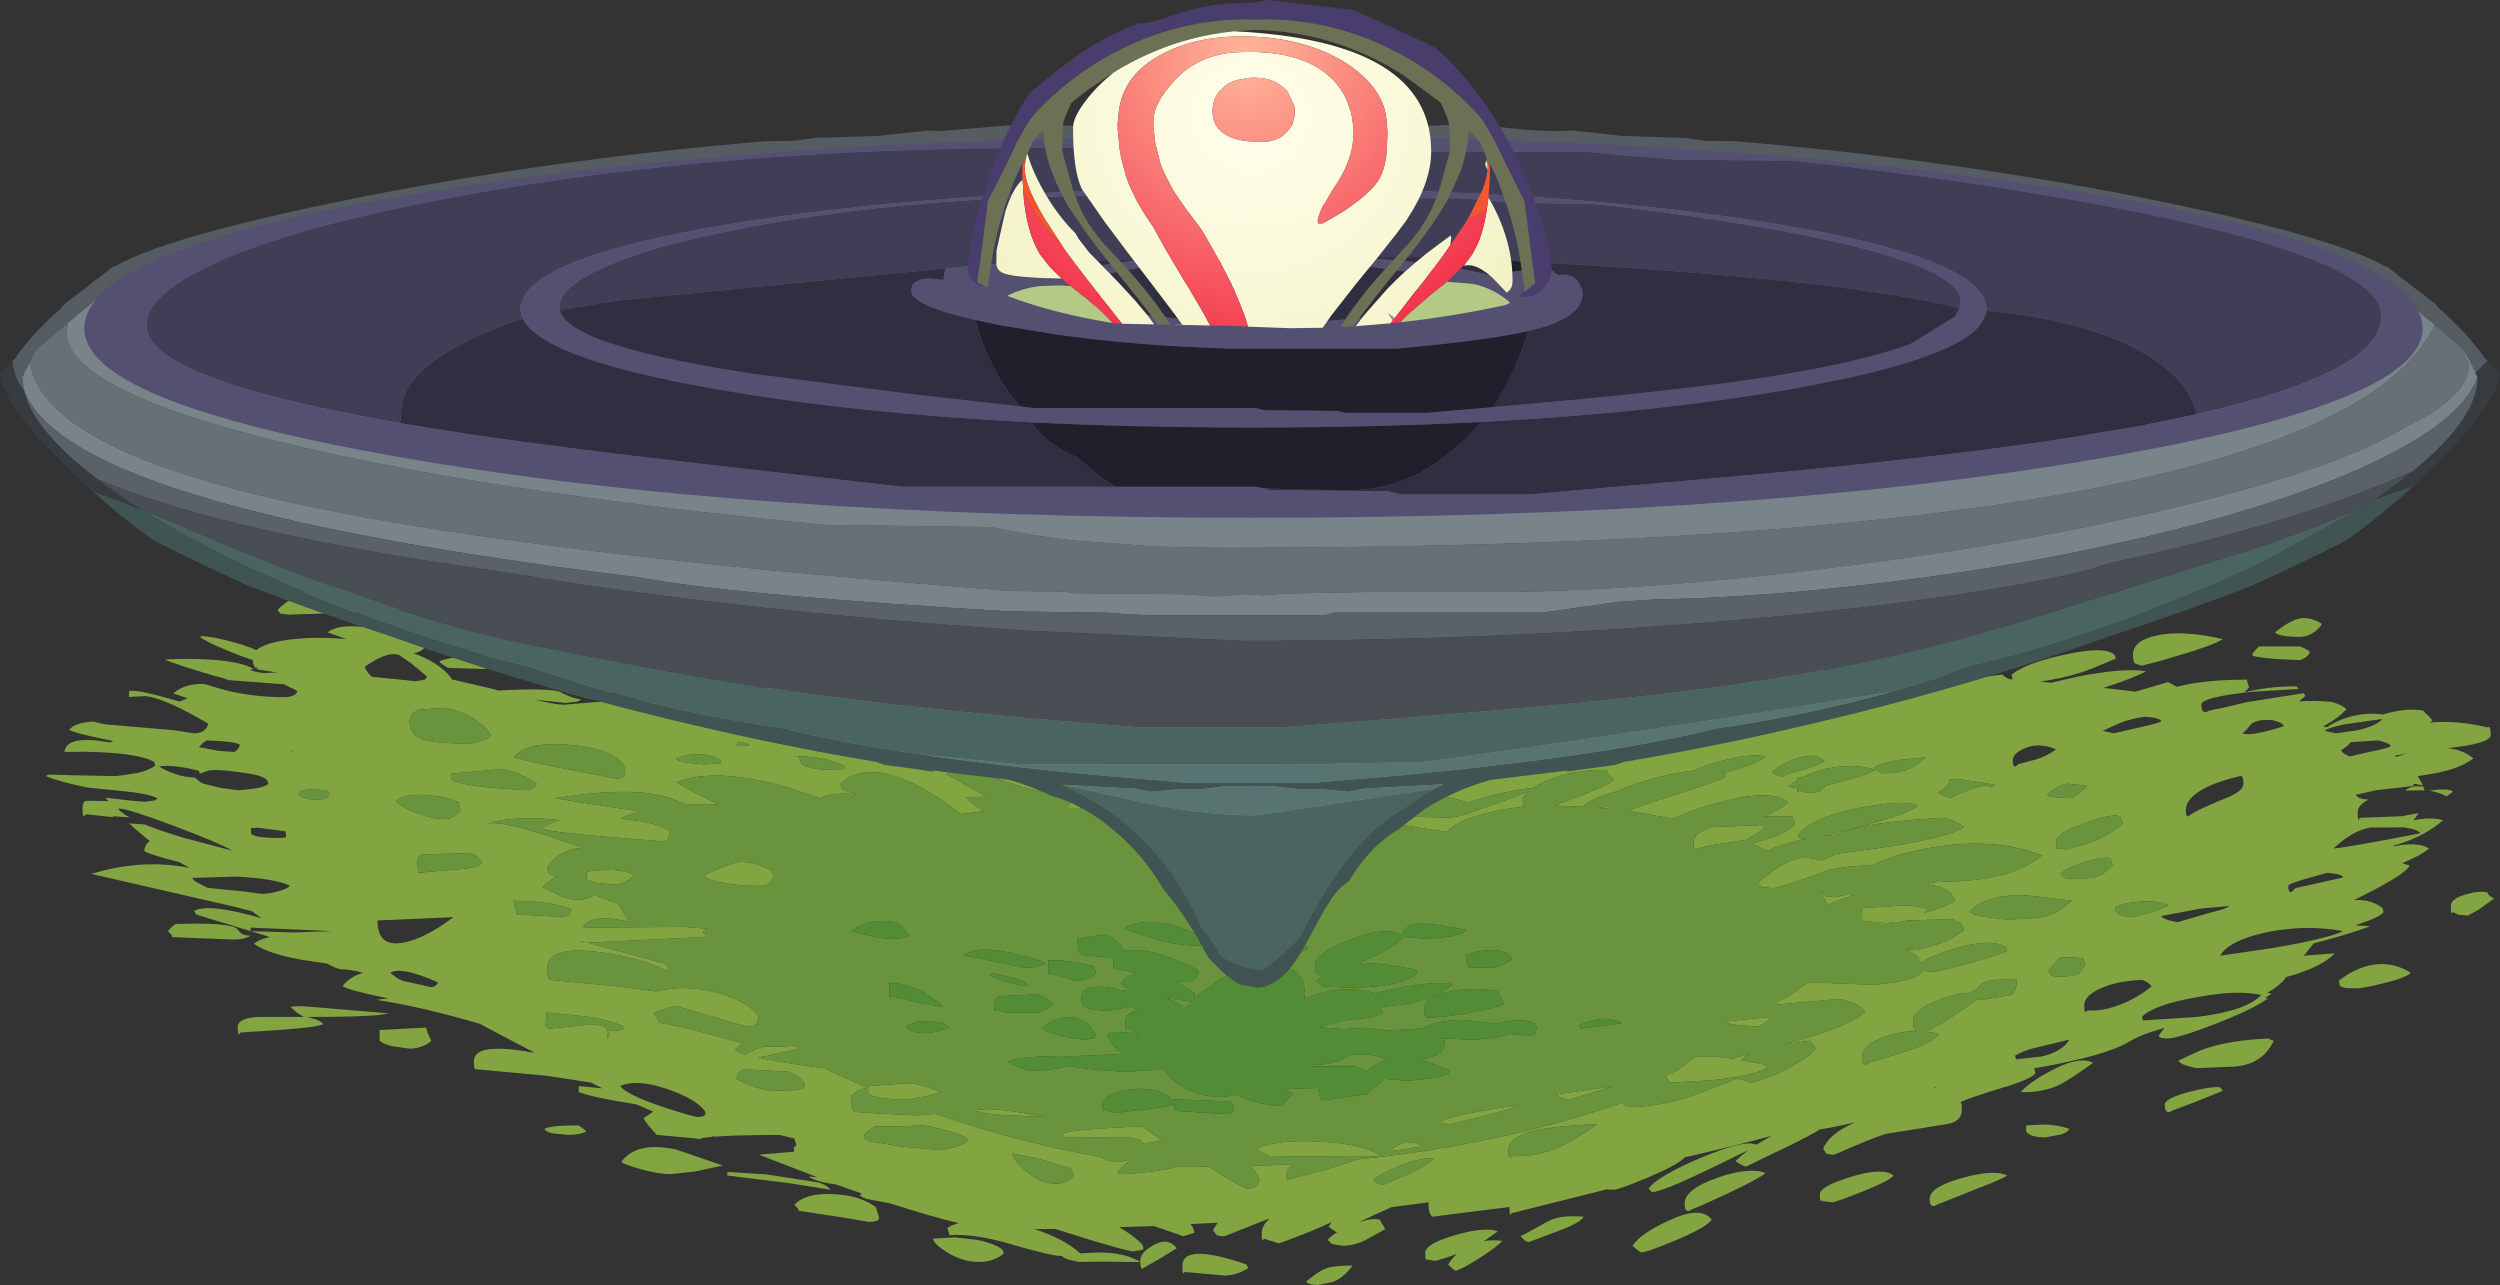 <?xml version="1.0" encoding="UTF-8" standalone="no"?>
<svg xmlns:ffdec="https://www.free-decompiler.com/flash" xmlns:xlink="http://www.w3.org/1999/xlink" ffdec:objectType="shape" height="289.75px" width="563.7px" xmlns="http://www.w3.org/2000/svg">
  <rect width="100%" height="100%" fill="#333333" stroke="none"/>
  <g transform="matrix(1.0, 0.0, 0.0, 1.0, 355.85, 281.35)">
    <path d="M121.25 -132.85 Q115.75 -130.5 113.5 -129.75 109.2 -128.4 104.15 -127.65 L106.65 -127.4 112.45 -128.75 Q123.2 -130.85 128.0 -130.0 125.85 -128.65 118.45 -126.25 L125.65 -125.4 133.0 -127.55 135.0 -126.5 Q141.1 -128.1 150.75 -128.1 L151.25 -126.35 150.2 -125.2 Q155.25 -126.6 162.0 -126.6 L162.45 -126.0 152.3 -125.4 Q140.5 -124.2 140.5 -122.45 140.5 -120.8 141.4 -120.8 141.8 -120.8 142.25 -121.1 146.3 -121.9 150.6 -123.0 L163.55 -125.05 164.0 -124.45 162.55 -123.2 Q165.85 -123.45 169.85 -123.1 172.25 -122.45 173.25 -121.4 170.85 -119.0 167.95 -117.6 L168.8 -117.35 Q170.3 -118.4 172.15 -119.1 176.6 -120.9 181.45 -120.25 186.75 -121.85 190.6 -121.1 190.6 -120.85 191.5 -120.15 L192.6 -118.95 192.05 -118.45 Q198.4 -118.95 205.0 -117.35 L205.4 -117.45 Q205.75 -117.25 205.75 -115.6 205.75 -113.7 196.0 -112.65 199.55 -112.3 201.85 -110.35 198.55 -107.75 191.25 -106.65 L189.3 -106.35 190.5 -104.25 188.35 -104.65 188.35 -104.15 179.85 -103.15 175.35 -102.15 Q175.65 -101.2 178.2 -101.05 175.75 -99.85 175.75 -98.1 175.75 -96.45 176.0 -96.5 L176.25 -96.95 185.6 -97.3 189.5 -98.0 188.35 -96.4 Q192.35 -97.2 195.0 -96.4 191.05 -92.9 184.95 -91.0 L183.9 -90.7 183.75 -90.5 Q189.2 -91.65 191.85 -90.05 190.4 -88.65 185.75 -86.7 L186.0 -86.7 186.2 -86.55 187.5 -86.2 Q186.6 -84.3 177.8 -79.85 L174.95 -78.4 Q178.9 -78.6 181.35 -76.6 L181.6 -75.7 Q180.9 -74.55 175.2 -72.7 L178.6 -72.5 Q173.35 -70.55 165.85 -68.65 L163.6 -65.85 170.6 -66.4 Q167.7 -63.25 159.65 -61.05 L159.35 -60.65 Q158.05 -59.0 155.4 -57.5 L156.35 -57.25 154.85 -56.35 155.5 -56.2 Q152.0 -53.7 143.45 -50.4 135.2 -47.2 132.85 -47.2 131.3 -47.2 131.0 -47.6 L131.0 -48.0 132.2 -49.6 128.55 -48.45 Q125.75 -47.4 124.1 -46.4 118.85 -43.25 102.8 -40.45 L103.1 -39.4 Q102.35 -38.15 96.7 -36.4 88.9 -34.05 86.15 -32.85 L86.25 -32.8 Q86.5 -32.65 86.5 -31.1 86.5 -28.35 82.9 -27.85 L69.5 -25.7 Q67.9 -25.3 62.65 -23.1 L57.75 -21.0 Q56.2 -21.0 55.85 -21.35 L55.25 -22.35 Q56.55 -25.7 62.45 -28.3 56.95 -27.0 54.15 -26.65 L54.25 -26.5 Q50.0 -24.1 44.95 -21.75 L37.85 -18.3 Q37.4 -18.4 36.85 -18.7 35.8 -19.15 35.5 -19.65 L38.3 -22.0 28.85 -17.4 Q18.75 -12.55 16.6 -12.55 L15.85 -13.35 Q17.95 -16.1 26.65 -19.85 35.15 -23.55 38.85 -23.55 L40.2 -23.25 42.95 -24.85 43.65 -25.25 Q34.05 -22.65 24.05 -20.4 22.55 -18.75 15.85 -15.9 9.15 -13.1 8.1 -13.1 L6.35 -13.15 -15.0 -7.8 -15.25 -7.45 Q-15.5 -7.4 -15.5 -9.05 L-15.5 -9.2 -33.0 -7.0 -33.35 -7.65 Q-33.75 -8.35 -33.75 -9.95 L-33.75 -10.25 -42.15 -9.15 -45.45 -7.65 -49.75 -5.6 Q-46.65 -6.8 -44.75 -6.35 L-44.2 -5.4 -43.5 -4.2 -47.4 -2.05 Q-50.25 -0.45 -53.1 -0.45 L-55.45 -0.85 Q-55.75 -1.0 -56.5 -1.8 -55.85 -2.6 -54.4 -3.45 L-54.95 -3.8 -56.25 -4.75 -55.6 -5.8 -58.45 -4.5 Q-62.9 -2.6 -67.5 -1.0 L-70.85 -2.05 -71.1 -1.65 Q-71.35 -1.6 -71.35 -3.25 -71.35 -5.0 -69.7 -6.45 L-70.05 -6.45 -79.75 -2.6 Q-81.3 -2.6 -81.65 -3.0 L-82.35 -3.95 -81.3 -5.65 -87.4 -5.35 Q-86.7 -4.45 -86.5 -3.4 L-89.0 -2.6 -95.65 -4.9 -103.5 -4.65 Q-100.2 -2.75 -98.25 -0.7 L-98.0 0.1 -98.2 0.45 -100.25 0.8 Q-101.55 0.8 -110.4 -1.9 L-117.95 -4.25 -122.6 -4.2 Q-116.0 -2.1 -112.3 1.25 L-107.9 1.05 Q-101.95 1.15 -98.75 3.2 L-98.75 2.95 Q-98.75 1.05 -95.75 -0.6 -92.5 -2.45 -90.5 0.1 L-94.0 2.25 -98.0 4.55 -98.35 4.75 Q-98.7 4.6 -98.75 3.2 L-102.25 3.2 Q-106.75 3.05 -112.5 3.2 L-114.35 2.8 Q-116.2 2.35 -116.35 1.85 L-116.6 1.85 Q-118.75 1.85 -127.55 -0.7 -135.95 -3.25 -141.75 -2.85 L-142.25 -4.5 Q-141.05 -5.2 -139.65 -5.55 -146.0 -7.05 -155.05 -10.0 L-160.6 -11.05 -162.0 -11.75 -161.55 -12.25 -167.25 -14.25 -169.4 -14.6 Q-172.35 -15.15 -173.5 -16.05 L-171.55 -15.9 -173.2 -16.55 -184.75 -21.0 -176.85 -21.65 Q-176.7 -21.75 -176.85 -22.3 -177.0 -22.75 -176.25 -23.05 L-176.75 -24.65 -180.1 -25.45 Q-190.7 -25.4 -194.9 -25.05 L-195.1 -25.15 -195.5 -25.0 -197.25 -24.8 -198.15 -24.5 -199.35 -24.7 -207.75 -25.45 Q-210.2 -28.1 -210.75 -29.2 L-208.55 -30.7 -211.0 -31.75 -212.4 -32.35 -216.9 -33.1 Q-223.0 -34.2 -225.35 -35.1 L-225.35 -36.45 -220.0 -35.95 -222.6 -37.25 -232.65 -38.8 -248.5 -40.25 -248.75 -40.35 Q-249.0 -40.5 -249.0 -42.1 -249.0 -46.4 -235.85 -44.05 L-235.25 -43.95 -245.6 -49.4 -247.65 -50.5 Q-260.95 -54.4 -271.0 -55.9 L-268.3 -56.25 -269.35 -56.45 Q-277.85 -58.2 -278.6 -59.05 -276.85 -61.2 -273.95 -62.0 -276.95 -62.8 -278.85 -62.8 -279.8 -62.8 -282.15 -64.1 L-287.9 -64.95 Q-295.55 -66.35 -298.6 -68.55 -297.2 -69.65 -295.0 -70.05 L-296.1 -70.4 -311.6 -75.15 -312.1 -75.95 Q-308.7 -77.75 -296.9 -74.3 L-299.05 -75.9 -303.85 -77.1 -335.25 -84.3 Q-323.8 -87.8 -313.1 -85.65 L-315.4 -86.95 -318.65 -87.8 Q-322.85 -89.0 -323.35 -89.5 -323.15 -90.95 -322.1 -91.7 L-325.2 -94.3 -326.75 -95.7 -323.25 -95.45 -323.2 -95.45 Q-319.8 -94.05 -314.65 -92.5 L-303.5 -89.55 Q-305.75 -91.0 -316.3 -95.0 -327.05 -99.05 -329.1 -99.05 L-329.1 -98.8 Q-328.25 -97.95 -326.65 -97.05 L-330.4 -97.3 -330.35 -97.1 -336.5 -97.75 -336.85 -97.3 Q-337.25 -97.25 -337.25 -98.9 -337.25 -100.6 -336.5 -100.75 L-335.75 -100.8 -331.45 -100.7 -332.05 -101.5 -326.65 -100.85 -323.1 -100.55 -320.8 -100.9 -320.35 -101.35 Q-322.15 -102.4 -328.85 -103.05 L-336.0 -103.75 Q-342.05 -104.95 -345.5 -106.35 L-345.0 -106.7 -339.7 -106.55 -329.6 -106.35 -324.85 -107.05 Q-321.9 -107.8 -320.85 -108.75 L-321.1 -109.55 Q-324.65 -111.65 -336.9 -111.85 L-341.3 -111.8 Q-340.95 -115.7 -331.15 -113.95 L-330.25 -114.25 Q-338.85 -115.95 -340.25 -116.8 -338.9 -118.45 -334.75 -118.65 L-334.35 -118.55 Q-332.15 -117.9 -330.6 -117.9 L-316.7 -116.7 -312.1 -116.0 Q-309.5 -116.0 -308.85 -118.15 -318.6 -123.9 -323.0 -124.4 L-326.75 -124.2 -326.75 -125.55 Q-324.75 -125.95 -315.35 -123.15 L-313.55 -123.9 -316.75 -125.0 Q-314.4 -127.2 -309.85 -127.15 L-305.7 -125.9 Q-299.05 -124.15 -291.75 -124.15 -290.2 -124.15 -289.3 -124.75 L-288.75 -125.4 Q-289.0 -125.8 -290.45 -126.35 L-291.75 -127.05 -304.35 -128.0 -305.7 -128.5 -307.8 -129.05 Q-316.1 -131.5 -318.75 -132.65 -313.1 -132.95 -308.15 -132.6 -301.35 -132.15 -298.5 -130.45 L-299.35 -130.5 Q-299.35 -129.95 -296.5 -129.6 L-293.25 -129.7 -298.0 -130.45 -297.75 -130.8 -298.35 -130.8 -298.6 -131.3 Q-298.8 -131.55 -298.8 -132.5 L-301.25 -133.35 Q-308.35 -136.05 -310.6 -137.6 L-310.6 -137.9 Q-307.85 -137.9 -302.5 -136.35 -300.0 -135.65 -298.05 -134.75 -296.55 -136.1 -292.1 -136.9 -285.85 -137.95 -277.7 -137.25 L-282.0 -138.75 Q-279.0 -141.15 -270.3 -139.4 -262.9 -137.95 -259.5 -135.85 L-260.55 -134.9 Q-261.4 -134.2 -262.7 -134.1 L-261.3 -133.55 Q-256.0 -131.3 -253.9 -128.15 L-244.5 -125.95 -243.45 -125.65 Q-232.8 -126.25 -229.65 -125.4 -227.55 -124.1 -224.75 -123.6 -225.6 -123.2 -225.75 -123.15 L-228.25 -122.85 -235.35 -123.6 Q-230.45 -122.45 -228.75 -122.45 -161.6 -127.85 -153.5 -129.45 L-57.25 -129.45 -29.1 -128.35 3.5 -128.35 7.1 -129.2 32.5 -129.45 34.4 -129.85 Q35.75 -130.1 35.75 -130.25 L66.5 -130.25 91.2 -128.7 95.75 -129.25 Q95.75 -129.0 96.65 -128.5 L97.15 -128.25 97.95 -128.15 97.75 -129.25 Q100.85 -131.8 109.75 -133.75 119.05 -135.8 121.0 -133.6 L121.25 -132.85 M82.95 -101.75 L84.0 -101.4 Q90.35 -104.55 92.45 -104.15 L93.2 -103.8 93.85 -104.4 Q84.55 -106.1 83.75 -105.55 83.7 -103.95 81.1 -102.65 81.75 -102.2 82.95 -101.75 M98.0 -109.9 Q98.0 -108.35 98.65 -108.55 L99.25 -109.05 103.0 -110.05 Q105.85 -110.9 107.75 -112.4 103.95 -114.0 100.75 -112.65 98.0 -111.5 98.0 -109.9 M110.5 -104.65 Q108.2 -104.45 105.75 -102.15 105.9 -101.7 108.75 -101.5 L111.6 -101.4 114.85 -104.15 110.5 -104.65 M118.25 -116.55 L120.75 -116.0 127.5 -117.55 Q131.2 -118.4 131.5 -118.7 131.25 -119.5 127.85 -119.75 124.65 -119.35 121.85 -118.2 L118.25 -116.55 M152.0 -133.6 Q152.0 -134.05 152.75 -134.8 L153.5 -135.6 162.75 -135.6 163.6 -135.25 Q164.55 -134.8 165.0 -134.35 164.6 -133.15 162.75 -132.5 L157.65 -132.75 Q152.45 -133.15 152.0 -133.6 M127.0 -131.25 L125.55 -131.75 Q125.1 -132.1 125.1 -133.75 125.1 -136.9 130.4 -138.05 136.25 -139.35 145.35 -137.25 143.2 -135.85 135.7 -133.65 130.65 -132.1 127.0 -131.25 M149.5 -106.4 L149.0 -106.3 Q144.25 -105.2 141.15 -103.55 137.0 -101.35 137.0 -98.65 137.0 -97.1 137.65 -97.3 L138.25 -97.8 Q140.15 -99.0 146.3 -101.5 150.0 -103.0 150.0 -104.65 150.0 -106.2 149.5 -106.4 M159.1 -117.6 Q158.85 -118.45 156.6 -118.95 153.2 -119.3 151.7 -118.05 150.5 -116.45 149.75 -116.0 151.55 -115.2 159.1 -117.6 M60.95 -79.8 L61.55 -79.5 61.85 -79.4 Q58.75 -78.5 56.3 -77.35 L54.5 -80.25 55.35 -80.45 55.0 -80.1 Q55.4 -79.45 55.9 -79.25 L58.25 -79.05 60.95 -79.8 M68.5 -107.05 Q74.3 -106.6 78.25 -110.55 L72.3 -110.0 Q68.2 -109.2 66.75 -108.3 66.9 -107.85 67.7 -107.4 L68.5 -107.05 M43.75 -107.25 Q44.05 -106.8 45.05 -106.45 L46.0 -106.25 Q47.2 -106.9 50.8 -107.85 54.05 -108.7 55.5 -109.75 53.4 -111.85 48.9 -110.2 45.4 -108.9 43.75 -107.25 M50.35 -106.0 L49.6 -106.0 Q49.45 -106.5 49.4 -105.45 48.3 -104.85 47.35 -104.15 48.05 -103.75 49.4 -103.6 49.4 -102.7 49.6 -102.75 L49.85 -103.1 50.05 -102.85 52.1 -102.6 Q53.8 -102.6 54.7 -103.05 L55.75 -104.1 55.7 -104.25 57.85 -104.75 Q65.15 -106.5 67.0 -107.8 61.85 -109.3 56.15 -108.05 52.95 -107.35 50.35 -106.0 M7.05 -106.6 Q6.35 -107.3 6.35 -107.75 -1.65 -107.8 -7.5 -105.15 L-10.35 -103.6 Q-12.55 -103.65 -19.4 -102.0 L-25.0 -100.4 Q-33.55 -103.1 -39.45 -102.95 -46.0 -102.75 -46.0 -99.25 -46.0 -97.75 -45.6 -97.5 L-45.25 -97.25 -37.15 -97.2 -29.6 -97.0 Q-27.6 -97.0 -25.15 -97.8 -23.95 -98.15 -23.25 -98.55 L-16.1 -101.0 -11.35 -102.85 Q-12.5 -101.85 -12.5 -100.85 L-12.35 -99.55 -13.1 -99.35 Q-16.45 -99.05 -20.6 -98.0 -28.1 -96.1 -29.5 -93.75 L-40.4 -95.45 Q-52.3 -97.45 -65.0 -97.45 -75.5 -97.45 -80.25 -95.15 L-91.45 -97.35 Q-103.25 -99.1 -115.55 -99.2 L-114.6 -100.25 -115.35 -101.85 Q-122.75 -102.8 -132.0 -106.1 -140.25 -109.0 -142.25 -109.0 L-142.25 -106.75 -133.7 -101.85 -133.4 -101.7 -138.0 -101.6 Q-136.95 -100.1 -133.9 -98.45 L-139.25 -97.8 Q-143.25 -101.1 -147.65 -103.5 -160.3 -110.45 -166.35 -104.6 L-166.1 -103.35 -162.75 -102.25 Q-168.15 -102.8 -170.95 -101.35 L-178.2 -103.8 Q-194.3 -108.45 -203.35 -105.0 -198.6 -102.2 -193.75 -99.95 L-201.1 -99.9 -204.55 -101.35 Q-213.15 -104.25 -230.75 -101.35 L-211.8 -98.4 -214.6 -97.4 -215.85 -96.75 Q-207.5 -95.95 -205.0 -94.0 -204.95 -93.0 -205.05 -92.5 -205.2 -91.65 -206.75 -91.65 L-219.5 -92.7 Q-232.3 -93.8 -233.6 -94.5 -232.25 -95.75 -229.6 -96.4 -239.4 -97.65 -246.1 -95.6 -242.7 -96.55 -228.5 -91.6 L-224.4 -90.2 Q-229.8 -89.85 -232.5 -85.75 L-232.25 -84.55 -230.25 -83.45 -231.05 -83.4 -233.6 -81.35 -230.05 -79.65 Q-227.75 -78.5 -225.75 -78.5 -223.05 -78.5 -221.85 -79.65 L-216.3 -77.4 Q-215.35 -75.5 -214.0 -73.55 -222.65 -75.4 -224.4 -72.3 L-223.1 -72.2 -201.7 -72.35 -196.25 -71.95 Q-197.85 -71.4 -197.1 -70.8 -196.3 -70.25 -196.6 -70.1 L-223.1 -68.8 -224.25 -69.05 -206.0 -64.1 -205.15 -63.3 -204.8 -62.95 -205.8 -62.55 Q-211.4 -65.35 -219.85 -66.55 -232.5 -68.4 -232.5 -62.9 -232.5 -61.3 -232.1 -60.8 L-231.75 -60.4 -216.15 -58.9 -207.95 -57.8 Q-201.35 -59.45 -194.25 -57.55 -186.8 -55.45 -184.75 -52.05 L-185.15 -50.65 Q-185.65 -49.9 -187.25 -49.9 -187.85 -49.9 -198.75 -53.15 L-203.65 -54.55 Q-206.2 -53.95 -208.5 -52.85 L-207.7 -51.7 -207.25 -50.7 Q-204.05 -50.5 -188.4 -46.1 L-190.1 -44.65 Q-189.75 -44.2 -187.75 -43.55 -185.3 -45.1 -183.35 -45.4 -180.3 -45.3 -178.0 -45.45 L-178.0 -45.7 Q-175.75 -45.45 -175.5 -44.9 L-182.55 -43.35 -185.05 -42.9 -180.2 -41.95 -170.35 -40.5 -170.0 -40.5 -169.9 -40.45 Q-165.2 -38.2 -160.35 -36.1 -164.0 -35.3 -164.0 -33.25 -164.0 -31.65 -163.6 -31.15 L-163.25 -30.65 -156.25 -30.2 -149.35 -29.85 -144.85 -30.2 Q-135.45 -26.9 -125.55 -24.35 -116.1 -21.95 -107.5 -20.45 -106.35 -19.35 -103.35 -19.35 L-102.1 -19.65 -101.4 -19.55 -103.6 -17.4 -103.9 -16.95 Q-103.9 -16.6 -102.35 -16.6 -94.2 -17.15 -89.65 -18.4 L-83.85 -18.3 -83.25 -18.3 -80.7 -16.65 Q-75.45 -13.35 -74.6 -13.35 -73.0 -13.35 -72.4 -14.1 L-71.85 -15.5 Q-72.55 -17.0 -73.9 -18.4 L-64.35 -18.85 Q-65.75 -17.75 -65.75 -16.7 -65.75 -15.0 -65.5 -15.05 L-65.25 -15.5 Q-59.0 -16.95 -54.65 -18.3 L-49.85 -19.9 Q-17.7 -23.2 9.95 -32.7 L10.6 -32.1 11.25 -31.75 Q18.1 -31.7 25.9 -34.35 30.0 -35.8 35.9 -38.2 L36.15 -37.85 36.5 -38.1 38.85 -37.25 Q42.8 -38.0 48.0 -40.85 52.85 -43.55 53.5 -44.9 53.25 -45.7 52.1 -46.7 L46.25 -45.8 48.15 -46.35 Q61.4 -49.95 64.75 -53.25 62.6 -55.55 58.75 -56.1 L45.0 -54.85 44.5 -55.4 Q47.1 -56.3 49.1 -57.9 51.05 -59.45 52.25 -59.85 L66.6 -59.3 Q77.05 -60.2 77.5 -62.45 L79.75 -62.25 Q81.2 -62.25 87.7 -64.05 94.05 -65.8 96.75 -66.95 L96.5 -67.75 Q92.8 -69.95 84.75 -67.4 79.4 -65.7 77.25 -64.2 76.5 -66.3 73.7 -67.3 L75.1 -67.25 76.4 -67.35 76.75 -67.2 81.0 -68.45 Q84.45 -69.55 87.0 -71.65 L86.25 -73.3 85.7 -73.4 84.35 -74.1 74.25 -73.8 71.6 -73.3 70.55 -73.35 68.3 -72.75 68.15 -72.7 67.05 -72.9 68.5 -73.25 69.2 -73.4 64.75 -73.55 64.4 -73.1 Q64.0 -73.05 64.0 -74.75 64.0 -76.4 64.25 -76.65 L64.5 -76.6 73.4 -77.2 Q76.2 -77.2 79.0 -76.35 L77.95 -75.5 Q83.4 -77.05 85.0 -78.25 L84.1 -79.85 Q82.35 -81.6 78.45 -81.9 L79.9 -82.4 84.1 -82.6 Q97.9 -82.95 104.6 -88.45 92.75 -93.15 76.5 -89.6 70.6 -88.35 66.55 -86.35 L61.15 -85.95 56.85 -85.3 51.2 -83.25 Q45.15 -81.1 44.0 -81.1 L41.5 -81.3 40.35 -82.15 Q45.0 -86.15 47.85 -87.25 51.2 -88.55 54.85 -87.3 L58.2 -88.8 70.15 -90.45 Q83.45 -92.6 87.0 -94.8 86.7 -95.25 85.2 -95.95 L82.85 -96.95 Q64.75 -96.15 58.3 -93.15 L55.1 -92.8 64.1 -95.1 Q75.35 -98.2 76.5 -99.75 73.3 -101.1 63.45 -99.2 52.85 -97.05 49.6 -93.15 49.45 -92.9 49.6 -92.7 49.95 -92.2 51.45 -92.2 47.35 -91.4 44.4 -90.25 L42.6 -89.45 40.35 -90.6 39.2 -91.15 Q47.5 -93.4 48.85 -95.6 L48.35 -97.2 Q45.2 -97.45 41.9 -97.2 46.25 -99.15 47.25 -100.55 43.1 -103.75 30.15 -99.95 24.65 -98.35 21.5 -96.75 L11.3 -98.5 Q14.25 -99.8 21.05 -101.9 32.15 -105.35 33.25 -106.25 L33.0 -107.0 32.8 -107.1 33.75 -107.3 Q39.7 -108.85 42.25 -110.75 39.2 -111.65 32.2 -109.75 28.0 -108.65 26.35 -107.6 22.8 -107.3 17.85 -106.05 12.05 -104.55 9.3 -103.1 3.65 -101.6 0.8 -99.45 L-5.4 -99.7 Q5.9 -103.75 8.1 -105.5 L7.05 -106.6 M4.45 -99.2 L6.95 -99.5 7.05 -98.95 4.45 -99.2 M40.85 -49.9 L37.0 -50.1 Q33.15 -50.5 33.0 -51.0 L43.25 -52.05 43.0 -51.25 40.85 -49.9 M30.8 -90.9 L26.85 -90.05 26.45 -89.7 Q26.0 -89.6 26.0 -91.3 26.0 -93.75 30.2 -94.85 L41.1 -95.3 Q43.75 -95.3 37.85 -91.95 L30.8 -90.9 M34.8 -42.65 L38.7 -43.8 Q37.45 -43.2 36.75 -42.3 L42.25 -41.3 42.5 -40.5 Q39.3 -38.65 29.8 -37.75 L20.75 -37.25 20.35 -37.75 19.6 -38.9 Q22.15 -39.65 23.7 -41.0 L25.95 -42.75 Q27.9 -43.65 34.8 -42.65 M30.1 -6.35 Q29.05 -4.65 21.9 -1.65 15.4 1.05 14.25 1.05 L13.55 0.65 12.25 -0.45 Q14.0 -3.2 20.45 -6.15 27.75 -9.55 30.1 -6.35 M24.75 -8.3 Q24.0 -8.3 24.0 -9.95 24.0 -13.2 31.3 -15.75 38.45 -18.3 42.25 -16.85 40.65 -15.5 33.5 -12.15 27.4 -9.3 25.5 -8.6 25.15 -8.3 24.75 -8.3 M76.05 -48.95 L76.3 -48.85 Q72.65 -48.85 69.3 -47.65 64.0 -45.8 64.0 -43.0 64.0 -41.35 64.75 -41.35 65.15 -41.35 65.5 -41.7 L73.8 -44.25 Q80.2 -46.4 81.35 -48.3 L78.65 -48.7 84.0 -51.85 90.2 -56.15 91.0 -55.9 97.75 -57.0 Q98.4 -57.8 98.7 -58.75 99.1 -59.85 98.75 -60.4 92.4 -60.75 90.85 -59.45 L89.9 -58.35 Q89.35 -57.75 88.25 -57.55 L88.3 -57.45 Q85.35 -57.5 81.15 -55.8 75.5 -53.6 75.5 -51.25 75.5 -49.45 76.05 -48.95 M80.3 -36.1 L80.45 -36.0 80.8 -36.2 80.3 -36.1 M55.0 -10.75 L54.75 -10.45 Q54.5 -10.45 54.5 -12.1 54.5 -13.85 61.5 -16.0 68.7 -18.2 71.1 -16.3 70.4 -15.2 63.95 -12.6 58.0 -10.25 57.25 -10.25 L55.2 -10.5 55.0 -10.75 M79.25 -11.05 Q79.25 -13.7 86.6 -15.75 93.8 -17.75 96.75 -16.3 95.35 -15.4 91.4 -13.9 L80.85 -9.7 Q80.45 -9.4 80.05 -9.4 79.25 -9.4 79.25 -11.05 M160.95 -80.3 L161.75 -81.1 172.5 -83.5 Q172.25 -84.3 168.85 -84.55 L163.9 -83.15 Q160.1 -82.05 160.1 -81.6 160.1 -79.95 160.95 -80.3 M142.45 -75.55 Q146.1 -76.4 146.85 -77.05 L140.4 -76.5 131.5 -74.8 Q131.5 -74.35 133.3 -73.8 L135.1 -73.4 142.45 -75.55 M122.85 -95.8 L122.1 -97.3 Q120.4 -98.0 114.2 -95.75 107.75 -93.45 107.75 -91.55 107.75 -90.0 108.0 -90.0 L108.25 -90.3 108.2 -90.05 110.0 -89.8 114.9 -91.2 Q120.3 -93.15 122.85 -95.8 M133.1 -77.3 Q130.15 -78.5 125.65 -77.95 121.55 -77.5 121.0 -76.55 L121.25 -75.8 122.45 -74.9 124.85 -74.55 129.0 -75.6 Q132.3 -76.65 133.1 -77.3 M155.25 -71.15 Q146.7 -69.3 144.75 -65.85 L157.0 -67.65 Q169.25 -69.8 172.5 -71.4 164.1 -72.95 155.25 -71.15 M127.35 -51.25 L139.5 -52.05 Q150.65 -53.4 154.0 -57.0 148.7 -58.25 139.2 -56.45 129.65 -54.75 127.1 -52.05 L127.35 -51.25 M122.3 -54.85 Q126.25 -56.45 129.25 -58.9 129.0 -59.65 127.25 -60.4 121.5 -60.2 117.7 -58.45 114.1 -56.8 114.1 -54.65 114.1 -53.1 114.5 -53.15 L114.85 -53.55 Q118.0 -53.2 122.3 -54.85 M114.35 -63.8 L113.85 -65.3 Q109.2 -65.65 108.45 -65.3 L106.0 -62.4 106.6 -61.5 Q106.95 -61.15 108.5 -61.15 112.4 -61.15 113.3 -62.2 L114.35 -63.8 M106.65 -75.15 Q108.4 -75.85 111.35 -78.3 L100.65 -79.5 Q91.75 -79.65 88.25 -75.8 88.6 -75.25 91.45 -74.65 L96.1 -74.05 Q103.9 -74.05 106.65 -75.15 M120.0 -87.8 Q118.65 -88.3 114.65 -87.1 110.4 -85.9 108.75 -84.3 L109.6 -83.4 111.6 -83.15 Q116.15 -83.15 118.25 -84.25 L120.5 -86.3 120.0 -87.8 M110.75 -46.95 L102.3 -44.9 Q100.05 -44.25 98.5 -43.3 L98.75 -42.5 104.3 -43.1 Q109.05 -44.1 110.75 -46.95 M116.1 -41.7 Q111.25 -38.2 108.9 -36.95 105.1 -34.95 99.75 -35.1 101.9 -37.45 106.65 -39.95 113.0 -43.35 116.1 -41.7 M110.75 -26.8 Q110.55 -26.15 108.9 -25.55 L105.35 -24.9 Q101.85 -24.9 101.0 -26.25 L101.0 -27.6 105.15 -27.8 Q108.6 -27.65 110.75 -26.8 M156.85 -46.7 Q154.25 -41.2 147.75 -40.85 L139.25 -40.5 137.05 -41.1 Q135.5 -41.65 135.35 -42.2 140.3 -44.6 141.85 -45.05 147.2 -46.8 155.75 -47.2 L155.9 -47.05 Q156.15 -46.85 156.85 -46.7 M145.35 -35.4 L139.7 -33.1 134.0 -30.95 Q133.55 -30.6 133.15 -30.6 132.25 -30.6 132.25 -32.25 132.25 -33.65 137.55 -35.1 142.5 -36.4 144.75 -36.2 L145.35 -35.4 M166.9 -139.65 Q165.0 -137.75 162.75 -137.75 158.1 -137.75 157.1 -138.75 160.65 -141.6 163.0 -141.95 165.0 -142.25 167.6 -140.75 167.8 -140.55 166.9 -139.65 M180.25 -114.4 L174.15 -114.0 Q173.75 -113.25 172.0 -112.15 172.3 -111.6 173.2 -111.15 173.65 -110.9 174.0 -110.8 L178.8 -111.9 Q182.95 -112.7 183.25 -113.15 182.75 -113.9 180.25 -114.4 M175.5 -116.65 Q179.95 -117.6 181.35 -119.25 L172.65 -118.0 Q168.75 -117.15 168.35 -116.55 L170.85 -116.0 175.5 -116.65 M184.5 -110.7 L186.75 -111.45 184.05 -110.95 184.5 -110.7 M186.55 -103.1 L186.55 -103.15 Q187.95 -104.4 190.6 -103.95 L190.85 -103.15 186.55 -103.1 M195.8 -101.8 Q194.05 -102.75 191.9 -103.05 195.75 -103.7 197.25 -102.95 196.7 -102.35 195.8 -101.8 M206.5 -78.75 L203.0 -76.2 200.6 -74.9 198.45 -75.1 197.25 -75.7 197.0 -75.4 Q196.75 -75.4 196.75 -77.05 196.75 -78.7 200.2 -79.7 203.4 -80.6 205.0 -80.1 L205.2 -79.75 Q205.55 -79.25 206.5 -78.75 M189.85 -93.45 Q189.6 -94.25 186.25 -94.8 L178.65 -94.75 Q174.5 -94.05 170.35 -90.05 172.25 -90.05 189.85 -93.45 M171.5 -60.2 Q174.05 -62.25 177.1 -63.3 182.85 -65.1 187.75 -62.0 186.6 -60.85 181.4 -59.6 176.9 -58.5 175.5 -58.5 L173.15 -58.55 Q172.7 -58.6 171.75 -59.05 L171.5 -60.2 M-218.6 -123.95 L-221.1 -123.6 Q-223.1 -123.6 -231.6 -126.3 -239.9 -128.95 -243.1 -130.5 L-242.25 -131.1 -246.75 -130.5 -254.85 -130.75 -255.7 -131.3 Q-256.6 -131.8 -256.75 -132.25 -255.3 -132.9 -251.6 -133.35 L-239.0 -134.35 Q-236.25 -133.6 -236.0 -132.85 -236.15 -132.65 -236.9 -132.4 -233.65 -132.45 -229.15 -131.35 -219.3 -128.95 -217.75 -124.85 -217.95 -124.2 -218.6 -123.95 M-175.85 -110.75 Q-175.5 -110.6 -175.35 -109.65 -175.0 -107.75 -167.25 -107.75 L-165.3 -108.0 -165.25 -108.25 Q-165.6 -109.0 -167.6 -109.5 -169.2 -110.2 -172.55 -110.65 L-177.15 -110.9 -175.85 -110.75 M-200.85 -109.35 L-197.1 -109.0 -194.5 -109.1 -193.25 -109.25 -193.5 -110.0 Q-195.45 -111.35 -198.8 -111.3 -201.75 -111.2 -203.5 -110.25 -202.75 -109.7 -200.85 -109.35 M-186.85 -113.35 Q-187.1 -113.85 -189.35 -114.1 L-189.6 -113.8 -189.85 -113.35 -187.4 -113.25 -186.85 -113.35 M-226.75 -113.35 Q-237.05 -114.35 -240.0 -110.65 -238.5 -109.85 -217.0 -105.8 -215.4 -105.8 -215.1 -106.55 -214.9 -107.0 -214.85 -107.95 -216.45 -112.3 -226.75 -113.35 M-235.25 -103.95 L-234.85 -104.75 Q-240.15 -108.05 -243.75 -107.85 L-254.0 -106.9 -254.0 -105.55 Q-252.55 -104.55 -245.85 -103.8 L-237.5 -103.2 Q-235.95 -103.2 -235.25 -103.95 M-293.25 -143.85 Q-287.15 -149.95 -275.9 -149.15 -266.15 -148.45 -260.5 -144.1 L-276.4 -143.25 -290.75 -142.75 -292.65 -143.0 -293.25 -143.85 M-320.0 -108.55 Q-318.5 -107.55 -316.35 -106.85 -314.05 -106.05 -312.25 -106.05 L-311.9 -106.05 -310.9 -105.15 -310.0 -104.65 -306.1 -103.7 -302.1 -103.15 -297.95 -103.6 Q-295.7 -104.1 -295.35 -104.65 L-295.6 -105.4 Q-296.35 -106.3 -299.0 -106.8 -306.65 -108.05 -308.85 -107.6 L-310.8 -106.9 -311.0 -107.55 Q-316.6 -109.0 -320.0 -108.55 M-311.0 -112.9 L-306.6 -112.05 -303.0 -111.8 Q-302.15 -112.2 -301.75 -113.4 -302.5 -114.15 -309.25 -114.4 L-310.05 -113.85 -311.0 -112.9 M-290.1 -111.8 L-289.8 -111.75 -289.75 -111.95 Q-289.9 -111.85 -290.1 -111.8 M-286.4 -103.35 Q-288.2 -103.05 -288.6 -102.4 -287.75 -101.05 -284.5 -101.05 -282.85 -101.05 -282.25 -101.45 L-281.5 -102.4 -282.0 -103.2 -286.4 -103.35 M-260.1 -128.05 L-259.5 -128.75 -263.15 -131.8 -265.85 -133.65 Q-268.45 -134.65 -273.6 -131.0 -273.2 -129.8 -272.0 -128.75 L-265.0 -128.05 -262.25 -127.75 -260.1 -128.05 M-247.1 -86.7 Q-247.5 -88.0 -249.75 -89.0 L-260.15 -88.7 Q-261.75 -88.6 -261.75 -87.0 L-261.6 -84.8 -261.5 -84.55 -250.3 -85.55 Q-248.2 -85.9 -247.1 -86.7 M-252.5 -100.55 Q-256.1 -101.9 -260.25 -102.1 -264.85 -102.3 -266.6 -100.8 -265.0 -99.1 -261.25 -97.8 -257.95 -96.65 -255.85 -96.65 -253.35 -96.65 -252.0 -98.8 L-252.5 -100.55 M-250.75 -113.7 Q-248.95 -113.7 -247.1 -114.35 -245.3 -114.95 -245.1 -115.6 -249.15 -121.0 -256.45 -121.75 L-261.45 -121.3 Q-263.5 -120.4 -263.5 -118.7 -263.5 -115.85 -261.0 -114.85 -258.3 -113.7 -250.75 -113.7 M-270.75 -73.8 Q-270.75 -67.6 -264.65 -68.85 -259.85 -69.85 -253.6 -74.55 L-270.75 -73.8 M-270.7 -52.45 Q-275.45 -52.05 -286.5 -52.05 L-284.55 -51.45 Q-283.15 -50.9 -283.0 -50.45 -283.85 -49.55 -301.6 -48.55 L-301.9 -48.15 Q-302.25 -48.1 -302.25 -49.75 -302.25 -51.8 -297.7 -52.05 L-287.35 -52.05 -288.95 -53.05 -290.35 -54.3 Q-289.25 -54.65 -285.35 -54.3 L-268.1 -52.85 -270.7 -52.45 M-300.5 -80.3 L-296.85 -79.8 Q-295.0 -79.8 -292.85 -80.45 -290.7 -81.1 -290.5 -81.65 -293.85 -83.25 -302.55 -83.7 L-312.5 -83.4 Q-312.35 -82.9 -311.2 -82.25 L-309.0 -81.15 -300.5 -80.3 M-291.3 -92.85 L-291.5 -93.9 -297.55 -94.7 -299.25 -94.65 -299.25 -93.4 Q-298.6 -92.4 -292.75 -92.4 -291.25 -92.4 -291.3 -92.85 M-267.85 -62.0 Q-266.2 -60.6 -265.05 -60.2 L-258.6 -58.75 Q-257.65 -58.95 -257.3 -59.4 L-257.1 -59.85 Q-265.45 -63.55 -267.85 -62.0 M-317.1 -70.45 L-318.0 -71.4 -317.05 -72.4 -316.25 -73.0 Q-304.7 -73.4 -302.55 -72.05 L-301.55 -70.95 Q-301.0 -70.45 -299.35 -70.35 -300.85 -69.5 -303.1 -69.5 L-317.0 -70.05 -317.1 -70.45 M-299.35 -72.2 L-299.35 -71.4 -289.8 -71.1 -281.0 -71.4 -299.35 -72.2 M-260.35 -45.55 Q-261.8 -44.9 -263.5 -44.9 L-267.45 -45.45 Q-269.6 -46.0 -270.25 -46.7 L-270.25 -49.1 -259.75 -49.65 Q-259.75 -49.0 -258.6 -46.7 -259.2 -46.05 -260.35 -45.55 M-181.35 -83.5 L-182.3 -82.25 Q-183.1 -81.6 -184.75 -81.6 -191.5 -81.6 -196.5 -83.25 L-197.0 -84.05 Q-191.25 -86.65 -189.35 -86.95 -186.35 -87.3 -181.85 -85.1 L-181.35 -83.5 M-221.2 -82.25 Q-223.05 -82.65 -223.6 -83.25 L-223.6 -84.85 -219.2 -85.25 Q-215.75 -85.2 -213.1 -84.3 -213.1 -83.6 -214.35 -82.8 -215.8 -81.9 -217.5 -81.9 L-221.2 -82.25 M-218.5 -47.95 Q-218.3 -48.6 -219.0 -48.8 -219.0 -46.4 -218.5 -47.95 M-232.6 -53.05 L-232.85 -50.15 -232.1 -49.4 -223.55 -50.25 Q-219.0 -50.5 -219.0 -48.9 L-216.65 -49.0 Q-215.35 -49.15 -215.0 -49.65 -216.8 -51.05 -223.7 -52.15 L-232.6 -53.05 M-224.35 -69.05 L-224.75 -69.05 -224.6 -68.75 -224.35 -69.05 M-240.0 -78.25 Q-240.0 -77.25 -239.6 -76.3 L-239.25 -75.15 -229.6 -74.65 Q-227.95 -74.65 -227.45 -75.15 L-227.0 -76.35 Q-229.7 -77.4 -234.45 -78.0 L-240.0 -78.25 M-205.45 -35.8 Q-212.35 -38.15 -216.0 -36.45 -214.5 -34.5 -206.5 -31.8 -199.55 -29.5 -198.5 -29.5 -196.95 -29.5 -196.8 -30.2 -196.75 -30.55 -197.0 -30.95 -199.1 -33.65 -205.45 -35.8 M-225.35 -27.6 L-224.55 -27.0 -223.6 -26.25 Q-225.1 -25.45 -227.75 -25.45 L-231.25 -25.8 Q-232.85 -26.2 -233.1 -26.8 -231.8 -27.6 -225.35 -27.6 M-211.35 -17.7 Q-215.3 -18.85 -215.75 -19.35 -212.3 -24.1 -203.4 -22.15 L-192.85 -18.55 -199.15 -17.2 -204.75 -16.6 Q-207.15 -16.6 -211.35 -17.7 M-174.75 -37.55 Q-175.0 -38.4 -178.0 -39.7 L-188.15 -40.25 Q-189.3 -39.9 -189.85 -38.1 -184.65 -35.4 -181.1 -35.4 L-176.3 -35.55 Q-173.45 -36.0 -174.75 -37.55 M-191.85 -17.1 L-183.05 -16.55 -171.1 -14.7 Q-169.1 -13.9 -168.6 -13.1 L-177.75 -14.55 -191.85 -16.3 -191.85 -17.1 M-175.85 -8.75 L-176.75 -9.7 Q-174.2 -12.4 -168.0 -12.1 -162.0 -11.85 -158.35 -9.15 L-157.6 -6.75 -157.85 -6.25 Q-158.45 -5.85 -160.0 -5.85 L-165.6 -6.8 -175.75 -8.35 -175.85 -8.75 M-127.5 -30.8 L-120.25 -29.5 -128.85 -29.9 Q-133.7 -30.05 -136.1 -30.95 -133.85 -31.6 -127.5 -30.8 M-158.6 -27.35 L-160.2 -26.3 Q-161.1 -25.5 -161.1 -24.9 L-160.35 -24.1 -152.6 -22.85 -144.25 -22.05 Q-142.55 -22.05 -140.15 -22.85 -138.05 -23.6 -137.6 -24.1 -137.85 -24.9 -139.85 -25.7 -141.25 -26.25 -147.35 -27.6 L-152.95 -27.4 -158.6 -27.35 M-160.1 -34.85 L-160.1 -36.45 -151.3 -37.1 Q-148.55 -37.15 -143.75 -35.1 L-147.1 -34.15 -152.0 -33.35 -156.7 -33.7 Q-159.6 -34.2 -160.1 -34.85 M-127.6 -21.25 Q-127.2 -19.6 -124.55 -17.3 -121.25 -14.45 -117.75 -14.45 -115.15 -14.45 -113.75 -16.3 L-114.35 -17.9 -122.15 -20.2 -127.6 -21.25 M-135.7 -1.8 Q-131.35 -0.95 -129.75 0.5 L-129.5 1.3 Q-131.85 3.2 -135.1 3.2 -138.8 3.2 -142.35 1.0 -145.35 -0.9 -145.5 -2.05 L-140.5 -2.35 -135.7 -1.8 M-116.35 -25.7 Q-114.0 -26.8 -98.25 -27.35 L-94.1 -24.35 Q-94.5 -23.75 -98.25 -23.55 -98.35 -25.15 -105.8 -24.95 -115.2 -24.7 -116.1 -24.9 L-116.35 -25.7 M-72.35 -22.35 Q-68.2 -24.45 -58.4 -23.95 -48.4 -23.45 -44.5 -20.7 -46.6 -20.35 -69.5 -20.7 -72.15 -21.7 -72.35 -22.35 M-44.95 -14.4 L-44.0 -14.15 -38.0 -16.75 Q-33.6 -18.8 -32.5 -20.2 -35.25 -20.4 -39.9 -18.6 -44.25 -16.95 -46.25 -15.25 -45.95 -14.75 -44.95 -14.4 M-4.75 -34.6 L7.85 -36.45 -2.0 -33.35 -3.3 -33.6 Q-4.6 -34.0 -4.75 -34.6 M-31.1 -28.4 Q-28.2 -30.1 -13.0 -32.25 -17.0 -30.55 -29.1 -27.85 L-31.05 -28.15 -31.1 -28.4 M-40.35 -22.05 L-42.35 -21.8 Q-41.7 -22.8 -38.85 -23.85 -35.5 -23.55 -35.25 -23.05 L-36.05 -22.75 -40.35 -22.05 M-15.75 -21.95 Q-15.75 -20.3 -15.35 -20.35 L-15.0 -20.7 Q-8.8 -20.3 -2.45 -23.6 0.85 -25.4 4.25 -27.85 -5.55 -27.5 -10.25 -26.3 -15.75 -24.85 -15.75 -21.95 M-12.05 -1.65 L-13.0 -2.6 Q-12.6 -2.75 -6.75 -6.0 -4.1 -7.45 1.25 -7.0 0.5 -5.65 -4.45 -3.8 L-11.25 -1.25 -12.05 -1.65 M-18.1 -3.7 L-21.25 -1.5 Q-19.2 -1.85 -17.1 -1.55 -18.05 -0.45 -21.75 2.0 -25.65 4.55 -27.6 5.2 L-28.3 4.75 -29.35 3.75 Q-28.45 2.4 -27.3 1.35 -29.6 2.25 -32.25 2.95 L-34.05 2.65 -34.1 2.55 -34.25 2.75 Q-34.5 2.8 -34.5 1.15 -34.5 -0.9 -27.75 -2.85 -21.05 -4.8 -18.1 -3.7 M-59.85 8.3 Q-61.05 8.1 -61.35 7.6 -58.4 5.2 -56.9 4.65 -55.1 4.0 -50.85 4.0 -53.0 6.9 -55.45 7.75 L-58.75 8.4 -59.85 8.3 M-79.75 6.25 L-88.75 5.45 -89.0 5.8 Q-89.25 5.8 -89.25 4.1 -89.25 -1.2 -74.85 3.75 L-74.35 4.55 Q-77.0 6.25 -79.75 6.25" fill="#82a541" fill-rule="evenodd" stroke="none"/>
    <path d="M82.95 -101.75 Q81.75 -102.2 81.1 -102.65 83.7 -103.95 83.75 -105.55 84.55 -106.1 93.85 -104.4 L93.2 -103.8 92.45 -104.15 Q90.35 -104.55 84.0 -101.4 L82.95 -101.75 M110.5 -104.65 L114.85 -104.15 111.6 -101.4 108.75 -101.5 Q105.9 -101.7 105.75 -102.15 108.2 -104.45 110.5 -104.65 M4.45 -99.2 L7.05 -98.95 6.95 -99.5 4.45 -99.2 M7.05 -106.6 L8.1 -105.5 Q5.9 -103.75 -5.4 -99.7 L0.8 -99.45 Q3.65 -101.6 9.3 -103.1 12.05 -104.55 17.85 -106.05 22.8 -107.3 26.35 -107.6 28.0 -108.65 32.2 -109.75 39.2 -111.65 42.25 -110.75 39.7 -108.85 33.75 -107.3 L32.8 -107.1 33.0 -107.0 33.25 -106.25 Q32.15 -105.35 21.05 -101.9 14.25 -99.8 11.3 -98.5 L21.5 -96.75 Q24.65 -98.35 30.15 -99.95 43.1 -103.75 47.25 -100.55 46.25 -99.15 41.9 -97.2 45.2 -97.45 48.35 -97.2 L48.85 -95.6 Q47.5 -93.4 39.2 -91.15 L40.35 -90.6 42.6 -89.45 44.4 -90.25 Q47.35 -91.4 51.45 -92.2 49.95 -92.2 49.6 -92.7 49.45 -92.9 49.6 -93.15 52.85 -97.05 63.45 -99.2 73.3 -101.1 76.5 -99.75 75.35 -98.2 64.1 -95.1 L55.1 -92.8 58.3 -93.15 Q64.75 -96.15 82.85 -96.95 L85.2 -95.95 Q86.7 -95.25 87.0 -94.8 83.45 -92.6 70.15 -90.45 L58.2 -88.8 54.85 -87.3 Q51.2 -88.55 47.85 -87.25 45.0 -86.15 40.35 -82.15 L41.5 -81.3 44.0 -81.1 Q45.15 -81.1 51.2 -83.25 L56.85 -85.3 61.15 -85.95 66.55 -86.35 Q70.6 -88.35 76.5 -89.6 92.75 -93.15 104.6 -88.45 97.9 -82.95 84.1 -82.6 L79.9 -82.4 78.45 -81.9 Q82.35 -81.6 84.1 -79.85 L85.0 -78.25 Q83.4 -77.05 77.95 -75.5 L79.0 -76.35 Q76.2 -77.2 73.4 -77.2 L64.5 -76.6 64.25 -76.65 Q64.0 -76.4 64.0 -74.75 64.0 -73.05 64.4 -73.1 L64.75 -73.55 69.2 -73.4 68.5 -73.25 67.05 -72.9 68.15 -72.7 68.3 -72.75 70.55 -73.35 71.6 -73.3 74.25 -73.8 84.35 -74.1 85.7 -73.4 86.25 -73.3 87.0 -71.65 Q84.45 -69.55 81.0 -68.45 L76.75 -67.2 76.4 -67.35 75.1 -67.25 73.7 -67.3 Q76.5 -66.3 77.25 -64.2 79.4 -65.7 84.75 -67.4 92.8 -69.95 96.5 -67.75 L96.75 -66.95 Q94.05 -65.8 87.7 -64.05 81.2 -62.25 79.75 -62.25 L77.5 -62.45 Q77.05 -60.2 66.6 -59.3 L52.25 -59.85 Q51.05 -59.45 49.1 -57.9 47.1 -56.3 44.5 -55.4 L45.0 -54.85 58.75 -56.1 Q62.6 -55.55 64.75 -53.25 61.4 -49.95 48.15 -46.35 L46.25 -45.8 52.1 -46.7 Q53.25 -45.7 53.5 -44.9 52.85 -43.55 48.0 -40.85 42.8 -38.0 38.85 -37.25 L36.5 -38.1 36.15 -37.85 35.9 -38.2 Q30.0 -35.8 25.9 -34.35 18.1 -31.7 11.25 -31.75 L10.6 -32.1 9.95 -32.7 Q-17.7 -23.2 -49.85 -19.9 L-54.65 -18.3 Q-59.0 -16.95 -65.25 -15.5 L-65.5 -15.05 Q-65.75 -15.0 -65.75 -16.7 -65.75 -17.75 -64.35 -18.85 L-73.9 -18.4 Q-72.55 -17.0 -71.85 -15.5 L-72.4 -14.1 Q-73.0 -13.35 -74.6 -13.35 -75.45 -13.35 -80.7 -16.65 L-83.25 -18.3 -83.85 -18.3 -89.65 -18.4 Q-94.2 -17.15 -102.35 -16.6 -103.9 -16.6 -103.9 -16.95 L-103.6 -17.4 -101.4 -19.55 -102.1 -19.65 -103.35 -19.35 Q-106.35 -19.35 -107.5 -20.45 -116.1 -21.95 -125.55 -24.35 -135.45 -26.9 -144.85 -30.2 L-149.35 -29.85 -156.25 -30.2 -163.25 -30.65 -163.6 -31.15 Q-164.0 -31.65 -164.0 -33.25 -164.0 -35.3 -160.35 -36.1 -165.2 -38.2 -169.9 -40.45 L-170.0 -40.5 -170.35 -40.5 -180.2 -41.95 -185.05 -42.9 -182.55 -43.35 -175.5 -44.9 Q-175.75 -45.45 -178.0 -45.7 L-178.0 -45.45 Q-180.3 -45.3 -183.35 -45.4 -185.3 -45.1 -187.75 -43.55 -189.75 -44.2 -190.1 -44.65 L-188.4 -46.1 Q-204.05 -50.5 -207.25 -50.7 L-207.7 -51.7 -208.5 -52.85 Q-206.2 -53.95 -203.65 -54.55 L-198.75 -53.15 Q-187.85 -49.9 -187.25 -49.9 -185.65 -49.9 -185.15 -50.65 L-184.75 -52.05 Q-186.8 -55.45 -194.25 -57.55 -201.35 -59.45 -207.95 -57.8 L-216.15 -58.9 -231.75 -60.4 -232.1 -60.8 Q-232.5 -61.3 -232.5 -62.9 -232.5 -68.4 -219.85 -66.55 -211.4 -65.35 -205.8 -62.55 L-204.8 -62.95 -205.15 -63.3 -206.0 -64.1 -224.25 -69.05 -223.1 -68.8 -196.6 -70.1 Q-196.3 -70.25 -197.1 -70.8 -197.85 -71.4 -196.25 -71.95 L-201.7 -72.35 -223.1 -72.2 -224.4 -72.3 Q-222.65 -75.4 -214.0 -73.55 -215.35 -75.5 -216.3 -77.4 L-221.85 -79.65 Q-223.05 -78.5 -225.75 -78.5 -227.75 -78.5 -230.05 -79.65 L-233.6 -81.35 -231.05 -83.4 -230.25 -83.45 -232.25 -84.55 -232.5 -85.75 Q-229.8 -89.85 -224.4 -90.2 L-228.5 -91.6 Q-242.7 -96.55 -246.1 -95.6 -239.4 -97.65 -229.6 -96.4 -232.25 -95.75 -233.6 -94.5 -232.3 -93.8 -219.5 -92.7 L-206.75 -91.65 Q-205.2 -91.65 -205.05 -92.5 -204.95 -93.0 -205.0 -94.0 -207.5 -95.95 -215.85 -96.75 L-214.6 -97.4 -211.8 -98.4 -230.75 -101.35 Q-213.15 -104.25 -204.55 -101.35 L-201.1 -99.9 -193.75 -99.95 Q-198.6 -102.2 -203.35 -105.0 -194.3 -108.45 -178.2 -103.8 L-170.95 -101.35 Q-168.15 -102.8 -162.75 -102.25 L-166.1 -103.35 -166.35 -104.6 Q-160.3 -110.45 -147.65 -103.5 -143.25 -101.1 -139.25 -97.8 L-133.9 -98.45 Q-136.95 -100.1 -138.0 -101.6 L-133.4 -101.7 -133.7 -101.85 -142.25 -106.75 -142.25 -109.0 Q-140.25 -109.0 -132.0 -106.1 -122.75 -102.8 -115.35 -101.85 L-114.6 -100.25 -115.55 -99.2 Q-103.25 -99.1 -91.45 -97.35 L-80.25 -95.15 Q-75.5 -97.45 -65.0 -97.45 -52.3 -97.45 -40.4 -95.45 L-29.5 -93.75 Q-28.1 -96.1 -20.6 -98.0 -16.45 -99.05 -13.1 -99.35 L-12.35 -99.55 -12.5 -100.85 Q-12.5 -101.85 -11.35 -102.85 L-16.1 -101.0 -23.25 -98.55 Q-23.95 -98.15 -25.15 -97.8 -27.6 -97.0 -29.6 -97.0 L-37.15 -97.2 -45.25 -97.25 -45.6 -97.5 Q-46.0 -97.75 -46.0 -99.25 -46.0 -102.75 -39.45 -102.95 -33.55 -103.1 -25.0 -100.4 L-19.4 -102.0 Q-12.55 -103.65 -10.35 -103.6 L-7.5 -105.15 Q-1.65 -107.8 6.35 -107.75 6.35 -107.3 7.05 -106.6 M50.35 -106.0 Q52.95 -107.35 56.15 -108.05 61.85 -109.3 67.0 -107.8 65.15 -106.5 57.85 -104.75 L55.7 -104.25 55.75 -104.1 54.7 -103.05 Q53.8 -102.6 52.1 -102.6 L50.05 -102.85 49.85 -103.1 49.6 -102.75 Q49.4 -102.7 49.4 -103.6 48.05 -103.75 47.35 -104.15 48.3 -104.85 49.4 -105.45 49.45 -106.5 49.6 -106.0 L50.35 -106.0 M43.75 -107.25 Q45.4 -108.9 48.9 -110.2 53.4 -111.85 55.5 -109.75 54.05 -108.7 50.8 -107.85 47.2 -106.9 46.0 -106.25 L45.05 -106.45 Q44.05 -106.8 43.75 -107.25 M68.5 -107.05 L67.7 -107.4 Q66.9 -107.85 66.75 -108.3 68.2 -109.2 72.3 -110.0 L78.25 -110.55 Q74.3 -106.6 68.5 -107.05 M60.95 -79.8 L58.25 -79.05 55.9 -79.25 Q55.4 -79.45 55.0 -80.1 L55.35 -80.45 54.5 -80.25 56.3 -77.35 Q58.75 -78.5 61.85 -79.4 L61.55 -79.5 60.95 -79.8 M30.8 -90.9 L37.85 -91.95 Q43.75 -95.3 41.1 -95.3 L30.2 -94.85 Q26.0 -93.75 26.0 -91.3 26.0 -89.6 26.45 -89.7 L26.85 -90.05 30.8 -90.9 M40.85 -49.9 L43.0 -51.25 43.25 -52.05 33.0 -51.0 Q33.15 -50.5 37.0 -50.1 L40.85 -49.9 M6.1 -51.65 Q2.25 -51.35 0.25 -50.15 L0.5 -49.4 5.45 -50.0 9.75 -50.65 Q9.5 -51.15 6.1 -51.65 M34.8 -42.65 Q27.9 -43.65 25.95 -42.75 L23.7 -41.0 Q22.15 -39.65 19.6 -38.9 L20.35 -37.75 20.75 -37.25 29.8 -37.75 Q39.3 -38.65 42.5 -40.5 L42.25 -41.3 36.75 -42.3 Q37.45 -43.2 38.7 -43.8 L34.8 -42.65 M76.05 -48.95 Q75.5 -49.45 75.5 -51.25 75.5 -53.6 81.15 -55.8 85.35 -57.5 88.3 -57.45 L88.25 -57.55 Q89.35 -57.75 89.9 -58.35 L90.85 -59.45 Q92.4 -60.75 98.75 -60.4 99.1 -59.85 98.7 -58.75 98.4 -57.8 97.75 -57.0 L91.0 -55.9 90.2 -56.15 84.0 -51.85 78.65 -48.7 81.35 -48.3 Q80.2 -46.4 73.8 -44.25 L65.5 -41.7 Q65.15 -41.35 64.75 -41.35 64.0 -41.35 64.0 -43.0 64.0 -45.8 69.3 -47.65 72.65 -48.85 76.3 -48.85 L76.05 -48.95 M133.1 -77.3 Q132.3 -76.65 129.0 -75.6 L124.85 -74.55 122.45 -74.9 121.25 -75.8 121.0 -76.55 Q121.55 -77.5 125.65 -77.95 130.15 -78.5 133.1 -77.3 M122.85 -95.8 Q120.3 -93.15 114.9 -91.2 L110.0 -89.8 108.2 -90.05 108.25 -90.3 108.0 -90.0 Q107.75 -90.0 107.75 -91.55 107.75 -93.45 114.2 -95.75 120.4 -98.0 122.1 -97.3 L122.85 -95.8 M120.0 -87.8 L120.5 -86.3 118.25 -84.25 Q116.15 -83.15 111.6 -83.15 L109.6 -83.4 108.75 -84.3 Q110.4 -85.9 114.65 -87.1 118.65 -88.3 120.0 -87.8 M106.65 -75.15 Q103.9 -74.05 96.1 -74.05 L91.45 -74.65 Q88.6 -75.25 88.25 -75.8 91.75 -79.65 100.65 -79.5 L111.35 -78.3 Q108.4 -75.85 106.65 -75.15 M114.35 -63.8 L113.3 -62.2 Q112.4 -61.15 108.5 -61.15 106.95 -61.15 106.6 -61.5 L106.0 -62.4 108.45 -65.3 Q109.2 -65.65 113.85 -65.3 L114.35 -63.8 M-235.25 -103.95 Q-235.95 -103.2 -237.5 -103.2 L-245.85 -103.8 Q-252.55 -104.55 -254.0 -105.55 L-254.0 -106.9 -243.75 -107.85 Q-240.15 -108.05 -234.85 -104.75 L-235.25 -103.95 M-226.75 -113.35 Q-216.45 -112.3 -214.85 -107.95 -214.9 -107.0 -215.1 -106.55 -215.4 -105.8 -217.0 -105.8 -238.5 -109.85 -240.0 -110.65 -237.05 -114.35 -226.75 -113.35 M-186.85 -113.35 L-187.4 -113.25 -189.85 -113.35 -189.6 -113.8 -189.35 -114.1 Q-187.1 -113.85 -186.85 -113.35 M-200.85 -109.35 Q-202.75 -109.7 -203.5 -110.25 -201.75 -111.2 -198.8 -111.3 -195.45 -111.35 -193.5 -110.0 L-193.25 -109.25 -194.5 -109.1 -197.1 -109.0 -200.85 -109.35 M-175.85 -110.75 L-177.15 -110.9 -172.55 -110.65 Q-169.2 -110.2 -167.6 -109.5 -165.6 -109.0 -165.25 -108.25 L-165.3 -108.0 -167.25 -107.75 Q-175.0 -107.75 -175.35 -109.65 -175.5 -110.6 -175.85 -110.75 M-286.4 -103.35 L-282.0 -103.2 -281.5 -102.4 -282.25 -101.45 Q-282.85 -101.05 -284.5 -101.05 -287.75 -101.05 -288.6 -102.4 -288.2 -103.05 -286.4 -103.35 M-250.75 -113.7 Q-258.3 -113.7 -261.0 -114.85 -263.5 -115.85 -263.5 -118.7 -263.5 -120.4 -261.45 -121.3 L-256.45 -121.75 Q-249.15 -121.0 -245.1 -115.6 -245.3 -114.95 -247.1 -114.35 -248.95 -113.7 -250.75 -113.7 M-252.5 -100.55 L-252.0 -98.8 Q-253.35 -96.65 -255.85 -96.65 -257.95 -96.65 -261.25 -97.8 -265.0 -99.1 -266.6 -100.8 -264.85 -102.3 -260.25 -102.1 -256.1 -101.9 -252.5 -100.55 M-247.1 -86.7 Q-248.2 -85.9 -250.3 -85.55 L-261.5 -84.55 -261.6 -84.8 -261.75 -87.0 Q-261.75 -88.6 -260.15 -88.7 L-249.75 -89.0 Q-247.5 -88.0 -247.1 -86.7 M-221.2 -82.25 L-217.5 -81.9 Q-215.8 -81.9 -214.35 -82.8 -213.1 -83.6 -213.1 -84.3 -215.75 -85.2 -219.2 -85.25 L-223.6 -84.85 -223.6 -83.25 Q-223.05 -82.65 -221.2 -82.25 M-181.35 -83.5 L-181.85 -85.1 Q-186.35 -87.3 -189.35 -86.95 -191.25 -86.65 -197.0 -84.05 L-196.5 -83.25 Q-191.5 -81.6 -184.75 -81.6 -183.1 -81.6 -182.3 -82.25 L-181.35 -83.5 M-240.0 -78.25 L-234.45 -78.0 Q-229.7 -77.4 -227.0 -76.35 L-227.45 -75.15 Q-227.95 -74.65 -229.6 -74.65 L-239.25 -75.15 -239.6 -76.3 Q-240.0 -77.25 -240.0 -78.25 M-224.35 -69.05 L-224.6 -68.75 -224.75 -69.05 -224.35 -69.05 M-232.6 -53.05 L-223.7 -52.15 Q-216.8 -51.05 -215.0 -49.65 -215.35 -49.15 -216.65 -49.0 L-219.0 -48.9 Q-219.0 -50.5 -223.55 -50.25 L-232.1 -49.4 -232.85 -50.15 -232.6 -53.05 M-218.5 -47.95 Q-219.0 -46.4 -219.0 -48.8 -218.3 -48.6 -218.5 -47.95 M-174.75 -37.55 Q-173.45 -36.0 -176.3 -35.55 L-181.1 -35.4 Q-184.65 -35.4 -189.85 -38.1 -189.3 -39.9 -188.15 -40.25 L-178.0 -39.7 Q-175.0 -38.4 -174.75 -37.55 M-132.35 -61.55 L-132.75 -61.4 Q-130.6 -60.4 -127.95 -59.7 -125.2 -58.95 -124.1 -59.15 -124.8 -60.25 -128.5 -61.2 L-132.0 -61.9 Q-132.0 -61.75 -132.35 -61.55 M-148.65 -51.05 Q-149.95 -50.85 -151.5 -49.9 L-151.0 -49.15 Q-150.0 -48.7 -149.6 -48.6 L-147.5 -48.4 Q-145.9 -48.4 -143.85 -48.95 L-141.75 -49.65 Q-142.0 -50.15 -143.75 -50.9 L-148.65 -51.05 M-155.1 -56.45 L-154.85 -56.75 -148.9 -55.3 -143.0 -54.25 Q-149.25 -59.65 -155.1 -59.65 -155.35 -60.5 -155.35 -58.0 -155.35 -56.45 -155.1 -56.45 M-150.75 -70.4 L-151.5 -71.15 Q-152.75 -73.8 -157.1 -73.7 -161.2 -73.6 -163.75 -71.4 -157.6 -69.65 -154.6 -69.65 L-152.0 -69.85 Q-151.4 -70.0 -150.75 -70.4 M-87.15 -55.5 L-88.45 -54.0 Q-90.1 -55.2 -93.05 -56.35 L-87.15 -55.5 M-84.45 -68.6 L-84.5 -69.65 Q-88.5 -72.4 -93.95 -73.2 -99.65 -74.05 -102.35 -71.9 -98.15 -70.45 -95.45 -69.65 -90.5 -68.15 -86.1 -68.15 -84.55 -68.15 -84.45 -68.6 M-118.5 -55.0 Q-118.65 -55.5 -119.75 -56.1 L-121.75 -57.15 -129.9 -56.75 Q-131.75 -56.65 -131.75 -54.9 -131.75 -53.35 -131.5 -53.4 L-131.25 -53.75 -129.0 -53.0 -121.75 -53.0 Q-118.75 -54.2 -118.5 -55.0 M-120.25 -64.0 L-120.5 -64.5 Q-127.9 -66.75 -131.95 -67.15 -136.4 -67.55 -138.5 -66.0 L-131.0 -64.4 -124.75 -63.15 Q-121.95 -63.15 -120.25 -64.0 M-102.4 -67.05 Q-104.3 -70.3 -107.15 -70.6 L-112.6 -69.65 Q-112.85 -71.0 -112.85 -68.5 -112.85 -67.0 -112.4 -66.5 L-112.0 -66.0 -106.7 -65.55 -104.75 -65.25 -104.85 -64.5 Q-104.85 -62.95 -104.45 -62.75 L-104.1 -62.9 -98.75 -61.8 Q-101.7 -61.65 -103.1 -59.65 -102.6 -58.85 -101.0 -58.2 L-102.8 -58.0 Q-106.2 -59.0 -108.55 -58.85 -112.0 -58.65 -112.0 -56.4 -112.0 -55.15 -111.7 -54.8 -110.65 -53.5 -106.5 -53.5 -104.55 -53.5 -101.95 -54.2 L-100.85 -54.5 -99.35 -53.55 Q-102.1 -53.05 -102.1 -50.75 -102.1 -49.2 -101.85 -49.25 L-101.6 -49.65 -99.1 -48.05 Q-104.0 -49.25 -106.25 -48.15 -105.45 -45.6 -102.55 -43.7 L-115.0 -43.15 -115.3 -42.85 -115.85 -43.25 Q-125.15 -43.25 -128.75 -42.0 -125.4 -39.9 -121.85 -39.9 L-116.95 -40.5 -114.85 -41.0 -109.85 -40.25 -102.35 -39.65 -94.15 -40.2 -93.65 -40.55 -93.15 -39.9 Q-88.7 -34.0 -79.85 -34.0 L-76.9 -34.6 Q-76.05 -33.7 -72.3 -32.75 L-68.5 -32.0 Q-66.8 -32.0 -65.95 -33.05 L-64.25 -34.75 -65.95 -35.75 -58.45 -36.05 -58.5 -35.75 Q-58.5 -34.25 -58.1 -33.75 L-57.75 -33.25 -47.65 -34.6 Q-46.9 -35.8 -44.0 -37.65 L-44.3 -38.1 -44.1 -38.1 -38.35 -37.65 -32.95 -38.25 Q-29.45 -38.85 -29.1 -39.4 L-29.35 -40.15 -35.5 -42.55 Q-33.0 -42.85 -31.75 -43.55 -30.1 -44.45 -30.1 -46.65 L-30.45 -47.2 -23.0 -46.9 -18.1 -47.5 -15.4 -48.2 -11.25 -47.9 Q-9.75 -47.9 -9.6 -48.5 L-9.35 -49.65 -9.6 -50.4 Q-11.7 -51.8 -16.15 -51.05 L-18.5 -50.5 -25.25 -51.35 Q-31.4 -51.55 -35.0 -49.45 L-43.1 -49.0 -47.75 -49.6 -53.1 -49.3 -58.45 -49.75 Q-53.2 -51.4 -50.0 -51.6 -45.95 -51.8 -44.0 -53.0 L-44.65 -54.3 -41.95 -54.55 Q-33.25 -55.35 -28.35 -59.4 -31.55 -60.3 -40.85 -58.5 L-45.8 -57.4 Q-51.7 -59.25 -58.55 -57.3 L-61.75 -56.15 -61.6 -57.15 Q-61.6 -61.55 -65.35 -63.15 L-68.7 -63.85 Q-62.75 -66.05 -60.85 -67.65 -63.85 -70.65 -69.75 -68.9 -75.5 -67.2 -75.5 -64.15 L-75.4 -62.9 Q-78.95 -61.9 -81.75 -59.85 L-83.0 -58.8 Q-84.8 -57.9 -86.5 -56.2 L-86.5 -57.4 Q-88.5 -58.95 -90.65 -60.0 L-89.0 -59.9 Q-87.4 -59.9 -86.5 -60.6 L-85.5 -61.9 -85.75 -62.65 Q-93.85 -66.75 -99.45 -67.15 L-102.4 -67.05 M-108.75 -61.9 L-109.25 -63.5 Q-115.55 -65.1 -119.25 -64.75 -119.5 -65.65 -119.5 -63.15 -119.5 -61.6 -119.25 -61.6 L-119.0 -61.9 -113.1 -60.15 Q-109.7 -60.5 -108.75 -61.9 M-127.5 -30.8 Q-133.85 -31.6 -136.1 -30.95 -133.7 -30.05 -128.85 -29.9 L-120.25 -29.5 -127.5 -30.8 M-158.6 -27.35 L-152.95 -27.4 -147.35 -27.6 Q-141.25 -26.25 -139.85 -25.7 -137.85 -24.9 -137.6 -24.1 -138.05 -23.6 -140.15 -22.85 -142.55 -22.05 -144.25 -22.05 L-152.6 -22.85 -160.35 -24.1 -161.1 -24.9 Q-161.1 -25.5 -160.2 -26.3 L-158.6 -27.35 M-160.1 -34.85 Q-159.6 -34.2 -156.7 -33.7 L-152.0 -33.35 -147.1 -34.15 -143.75 -35.1 Q-148.55 -37.15 -151.3 -37.1 L-160.1 -36.45 -160.1 -34.85 M-127.6 -21.25 L-122.15 -20.2 -114.35 -17.9 -113.75 -16.3 Q-115.15 -14.45 -117.75 -14.45 -121.25 -14.45 -124.55 -17.3 -127.2 -19.6 -127.6 -21.25 M-109.3 -47.2 L-108.75 -47.9 Q-110.45 -51.6 -114.2 -51.95 -117.8 -52.3 -121.0 -49.4 -119.3 -48.45 -116.35 -47.7 L-111.5 -46.9 -109.3 -47.2 M-95.3 -31.5 Q-92.5 -31.85 -91.2 -32.35 L-91.1 -31.95 -90.85 -30.9 -82.9 -30.35 -78.75 -30.15 Q-77.9 -30.45 -77.5 -31.75 -78.25 -32.5 -78.25 -33.0 L-91.35 -33.5 -91.3 -33.1 Q-94.15 -36.35 -100.55 -35.75 -103.3 -35.45 -105.25 -34.5 -107.25 -33.55 -107.25 -32.4 -107.25 -30.85 -107.0 -30.85 L-106.75 -31.15 -104.35 -30.4 -95.3 -31.5 M-116.35 -25.7 L-116.1 -24.9 Q-115.2 -24.7 -105.8 -24.95 -98.35 -25.15 -98.25 -23.55 -94.5 -23.75 -94.1 -24.35 L-98.25 -27.35 Q-114.0 -26.8 -116.35 -25.7 M-47.85 -39.75 L-50.1 -40.9 -60.3 -40.9 -59.65 -41.2 Q-55.6 -41.4 -53.2 -42.5 -52.1 -43.0 -51.5 -43.55 L-49.6 -43.5 -46.75 -43.55 -46.2 -43.4 -43.1 -42.55 Q-45.4 -41.65 -47.85 -39.75 M-34.35 -52.2 L-34.0 -51.9 Q-29.8 -51.9 -23.2 -53.25 -17.45 -54.45 -16.6 -55.0 L-17.65 -56.55 -18.1 -57.9 Q-24.25 -58.85 -29.5 -57.65 -34.75 -56.4 -34.75 -54.0 -34.75 -52.5 -34.35 -52.2 M-28.85 -70.2 Q-25.6 -70.8 -25.25 -71.65 -34.15 -73.55 -37.15 -72.95 -38.85 -72.6 -39.8 -70.45 -43.3 -72.65 -51.2 -69.55 -59.35 -66.4 -59.35 -63.65 -59.35 -62.05 -58.75 -61.65 L-57.45 -61.2 -59.1 -60.15 -57.95 -59.25 -57.25 -58.9 Q-52.45 -58.6 -48.25 -58.75 -40.05 -59.0 -36.25 -61.9 L-36.5 -62.65 Q-44.65 -64.35 -49.45 -64.2 L-49.2 -64.3 Q-41.2 -67.75 -39.35 -70.1 L-34.0 -69.65 -28.85 -70.2 M-25.1 -64.5 L-24.75 -63.15 -19.35 -63.15 Q-16.9 -63.6 -15.0 -65.0 L-15.25 -65.75 Q-16.75 -67.25 -20.2 -67.1 -22.85 -66.95 -25.5 -66.0 L-25.1 -64.5 M-72.35 -22.35 Q-72.15 -21.7 -69.5 -20.7 -46.6 -20.35 -44.5 -20.7 -48.4 -23.45 -58.4 -23.95 -68.2 -24.45 -72.35 -22.35 M-44.95 -14.4 Q-45.95 -14.75 -46.25 -15.25 -44.25 -16.95 -39.9 -18.6 -35.25 -20.4 -32.5 -20.2 -33.6 -18.8 -38.0 -16.75 L-44.0 -14.15 -44.95 -14.4 M-40.35 -22.05 L-36.05 -22.75 -35.25 -23.05 Q-35.5 -23.55 -38.85 -23.85 -41.7 -22.8 -42.35 -21.8 L-40.35 -22.05 M-31.1 -28.4 L-31.05 -28.15 -29.1 -27.85 Q-17.0 -30.55 -13.0 -32.25 -28.2 -30.1 -31.1 -28.4 M-4.75 -34.6 Q-4.6 -34.0 -3.3 -33.6 L-2.0 -33.35 7.85 -36.45 -4.75 -34.6 M-15.75 -21.95 Q-15.75 -24.85 -10.25 -26.3 -5.55 -27.5 4.25 -27.85 0.85 -25.4 -2.45 -23.6 -8.8 -20.3 -15.0 -20.7 L-15.35 -20.35 Q-15.75 -20.3 -15.75 -21.95" fill="#69933c" fill-rule="evenodd" stroke="none"/>
    <path d="M6.1 -51.65 Q9.5 -51.15 9.75 -50.65 L5.45 -50.0 0.5 -49.4 0.25 -50.15 Q2.25 -51.35 6.1 -51.65 M-108.75 -61.9 Q-109.7 -60.5 -113.1 -60.15 L-119.0 -61.9 -119.25 -61.6 Q-119.5 -61.6 -119.5 -63.15 -119.5 -65.65 -119.25 -64.75 -115.55 -65.1 -109.25 -63.5 L-108.75 -61.9 M-102.4 -67.05 L-99.45 -67.15 Q-93.85 -66.75 -85.75 -62.65 L-85.5 -61.9 -86.5 -60.6 Q-87.4 -59.9 -89.0 -59.9 L-90.65 -60.0 Q-88.5 -58.95 -86.5 -57.4 L-86.5 -56.2 Q-84.8 -57.9 -83.0 -58.8 L-81.75 -59.85 Q-78.95 -61.9 -75.4 -62.9 L-75.5 -64.15 Q-75.5 -67.2 -69.75 -68.9 -63.85 -70.65 -60.85 -67.65 -62.75 -66.05 -68.7 -63.85 L-65.35 -63.15 Q-61.6 -61.55 -61.6 -57.15 L-61.75 -56.15 -58.55 -57.3 Q-51.7 -59.25 -45.8 -57.4 L-40.85 -58.5 Q-31.55 -60.3 -28.35 -59.4 -33.25 -55.35 -41.95 -54.55 L-44.65 -54.3 -44.0 -53.0 Q-45.95 -51.8 -50.0 -51.6 -53.2 -51.4 -58.45 -49.75 L-53.1 -49.3 -47.75 -49.6 -43.1 -49.0 -35.0 -49.45 Q-31.4 -51.55 -25.25 -51.35 L-18.5 -50.5 -16.15 -51.05 Q-11.7 -51.8 -9.6 -50.4 L-9.35 -49.65 -9.6 -48.5 Q-9.75 -47.9 -11.25 -47.9 L-15.4 -48.2 -18.1 -47.5 -23.0 -46.9 -30.45 -47.2 -30.1 -46.65 Q-30.1 -44.45 -31.75 -43.55 -33.0 -42.85 -35.5 -42.55 L-29.35 -40.15 -29.1 -39.4 Q-29.45 -38.85 -32.95 -38.25 L-38.35 -37.65 -44.1 -38.1 -44.3 -38.1 -44.0 -37.65 Q-46.9 -35.8 -47.65 -34.6 L-57.75 -33.25 -58.1 -33.75 Q-58.5 -34.25 -58.5 -35.75 L-58.45 -36.05 -65.95 -35.75 -64.25 -34.75 -65.95 -33.05 Q-66.8 -32.0 -68.5 -32.0 L-72.3 -32.75 Q-76.05 -33.7 -76.9 -34.6 L-79.85 -34.0 Q-88.7 -34.0 -93.15 -39.9 L-93.65 -40.55 -94.15 -40.2 -102.35 -39.65 -109.85 -40.25 -114.85 -41.0 -116.95 -40.5 -121.85 -39.9 Q-125.4 -39.9 -128.75 -42.0 -125.15 -43.25 -115.85 -43.25 L-115.3 -42.85 -115.0 -43.15 -102.55 -43.7 Q-105.45 -45.6 -106.25 -48.15 -104.0 -49.25 -99.1 -48.05 L-101.6 -49.65 -101.85 -49.25 Q-102.1 -49.2 -102.1 -50.75 -102.1 -53.05 -99.35 -53.55 L-100.85 -54.5 -101.95 -54.2 Q-104.55 -53.5 -106.5 -53.5 -110.65 -53.5 -111.7 -54.8 -112.0 -55.15 -112.0 -56.4 -112.0 -58.65 -108.55 -58.85 -106.2 -59.0 -102.8 -58.0 L-101.0 -58.2 Q-102.6 -58.85 -103.1 -59.65 -101.7 -61.65 -98.75 -61.8 L-104.1 -62.9 -104.45 -62.75 Q-104.85 -62.95 -104.85 -64.5 L-104.75 -65.25 -106.7 -65.55 -112.0 -66.0 -112.4 -66.5 Q-112.85 -67.0 -112.85 -68.5 -112.85 -71.0 -112.6 -69.65 L-107.15 -70.6 Q-104.3 -70.3 -102.4 -67.05 M-120.25 -64.0 Q-121.95 -63.15 -124.75 -63.15 L-131.0 -64.4 -138.5 -66.0 Q-136.4 -67.55 -131.95 -67.15 -127.9 -66.75 -120.5 -64.5 L-120.25 -64.0 M-118.5 -55.0 Q-118.75 -54.2 -121.75 -53.0 L-129.0 -53.0 -131.25 -53.75 -131.5 -53.4 Q-131.75 -53.35 -131.75 -54.9 -131.75 -56.65 -129.9 -56.75 L-121.75 -57.15 -119.75 -56.1 Q-118.65 -55.5 -118.5 -55.0 M-84.45 -68.6 Q-84.55 -68.15 -86.1 -68.15 -90.5 -68.15 -95.45 -69.65 -98.15 -70.45 -102.35 -71.9 -99.65 -74.05 -93.95 -73.2 -88.5 -72.4 -84.5 -69.65 L-84.45 -68.6 M-87.15 -55.5 L-93.05 -56.35 Q-90.1 -55.2 -88.45 -54.0 L-87.15 -55.5 M-150.75 -70.4 Q-151.4 -70.0 -152.0 -69.85 L-154.6 -69.65 Q-157.6 -69.65 -163.75 -71.4 -161.2 -73.6 -157.1 -73.7 -152.75 -73.8 -151.5 -71.15 L-150.75 -70.4 M-155.1 -56.45 Q-155.35 -56.45 -155.35 -58.0 -155.35 -60.5 -155.1 -59.65 -149.25 -59.65 -143.0 -54.25 L-148.9 -55.3 -154.85 -56.75 -155.1 -56.45 M-148.65 -51.05 L-143.75 -50.9 Q-142.0 -50.15 -141.75 -49.65 L-143.85 -48.95 Q-145.9 -48.4 -147.5 -48.4 L-149.6 -48.6 Q-150.0 -48.7 -151.0 -49.15 L-151.5 -49.9 Q-149.95 -50.85 -148.65 -51.05 M-132.35 -61.55 Q-132.0 -61.75 -132.0 -61.9 L-128.5 -61.2 Q-124.8 -60.25 -124.1 -59.15 -125.2 -58.95 -127.95 -59.7 -130.6 -60.4 -132.75 -61.4 L-132.35 -61.55 M-95.3 -31.5 L-104.35 -30.4 -106.75 -31.15 -107.0 -30.85 Q-107.25 -30.85 -107.25 -32.4 -107.25 -33.55 -105.25 -34.5 -103.3 -35.45 -100.55 -35.75 -94.15 -36.35 -91.3 -33.1 L-91.35 -33.5 -78.25 -33.0 Q-78.25 -32.5 -77.5 -31.75 -77.9 -30.45 -78.75 -30.15 L-82.9 -30.35 -90.85 -30.9 -91.1 -31.95 -91.2 -32.35 Q-92.5 -31.85 -95.3 -31.5 M-109.3 -47.2 L-111.5 -46.9 -116.35 -47.7 Q-119.3 -48.45 -121.0 -49.4 -117.8 -52.3 -114.2 -51.95 -110.45 -51.6 -108.75 -47.9 L-109.3 -47.2 M-25.1 -64.5 L-25.5 -66.0 Q-22.85 -66.95 -20.2 -67.1 -16.75 -67.25 -15.25 -65.75 L-15.0 -65.0 Q-16.9 -63.6 -19.35 -63.15 L-24.75 -63.15 -25.1 -64.5 M-28.85 -70.2 L-34.0 -69.65 -39.35 -70.1 Q-41.2 -67.75 -49.2 -64.3 L-49.45 -64.2 Q-44.65 -64.35 -36.5 -62.65 L-36.25 -61.9 Q-40.05 -59.0 -48.25 -58.75 -52.45 -58.6 -57.25 -58.9 L-57.95 -59.25 -59.1 -60.15 -57.45 -61.2 -58.75 -61.65 Q-59.35 -62.05 -59.35 -63.65 -59.35 -66.4 -51.2 -69.55 -43.3 -72.65 -39.8 -70.45 -38.85 -72.6 -37.15 -72.95 -34.15 -73.55 -25.25 -71.65 -25.6 -70.8 -28.85 -70.2 M-34.35 -52.2 Q-34.75 -52.5 -34.75 -54.0 -34.75 -56.4 -29.5 -57.65 -24.25 -58.85 -18.1 -57.9 L-17.65 -56.55 -16.6 -55.0 Q-17.45 -54.45 -23.2 -53.25 -29.8 -51.9 -34.0 -51.9 L-34.35 -52.2 M-47.85 -39.75 Q-45.4 -41.65 -43.1 -42.55 L-46.2 -43.4 -46.75 -43.55 -49.6 -43.5 -51.5 -43.55 Q-52.1 -43.0 -53.2 -42.5 -55.6 -41.4 -59.65 -41.2 L-60.3 -40.9 -50.1 -40.9 -47.85 -39.75" fill="#538c37" fill-rule="evenodd" stroke="none"/>
    <path d="M181.75 -209.95 L181.15 -210.15 176.55 -213.9 177.9 -214.5 Q164.6 -222.55 133.25 -229.0 111.6 -233.5 79.0 -237.7 L50.6 -241.15 48.5 -241.1 39.8 -241.6 29.45 -243.05 14.6 -243.25 13.55 -243.3 12.45 -243.3 12.35 -243.3 4.75 -244.35 -22.5 -244.6 -60.85 -246.35 -72.0 -245.75 -72.05 -245.75 -72.1 -245.75 -73.55 -245.8 -73.8 -245.8 -77.25 -245.65 -77.35 -245.4 -87.0 -244.6 -121.5 -244.35 -122.95 -244.0 -126.15 -244.15 -130.3 -243.55 -140.8 -243.5 -140.9 -243.5 -141.55 -243.6 -145.75 -244.0 -146.05 -244.05 -151.85 -244.0 -154.4 -243.45 -189.0 -243.35 Q-200.3 -242.4 -220.05 -239.65 -247.55 -235.85 -270.15 -231.25 L-275.2 -230.2 -281.25 -229.0 Q-311.4 -222.8 -324.85 -215.1 -329.5 -212.75 -332.35 -210.35 L-332.7 -210.6 -332.8 -210.7 -332.85 -210.75 -333.7 -212.0 -334.0 -212.8 -334.05 -213.0 -334.2 -213.8 -337.55 -211.05 -340.55 -208.55 -347.5 -202.65 -347.5 -202.6 -347.85 -202.15 -348.55 -200.85 -349.45 -199.05 -350.65 -196.65 -350.75 -196.4 -350.8 -196.3 -350.8 -196.15 -350.8 -196.05 -350.8 -195.95 -350.55 -193.95 -350.45 -193.3 -350.4 -193.1 -351.6 -194.95 Q-352.85 -197.35 -353.05 -199.95 L-352.7 -200.3 -352.4 -200.6 Q-349.15 -205.35 -343.75 -210.35 L-342.35 -211.6 -341.05 -213.0 -336.2 -216.7 -330.35 -221.25 -329.9 -221.3 Q-319.5 -227.35 -284.75 -234.8 -236.9 -245.0 -183.4 -249.5 L-176.75 -249.6 -171.9 -250.3 -170.15 -250.3 -158.2 -250.7 -157.9 -250.7 -146.85 -251.9 -143.7 -251.8 -126.9 -253.2 -118.9 -253.2 -115.15 -253.0 -98.0 -252.95 -95.6 -252.95 Q-76.3 -252.85 -75.5 -252.6 L-72.5 -252.6 Q-71.65 -252.85 -50.0 -252.95 L-32.85 -253.0 -29.1 -253.2 -21.1 -253.2 Q-12.1 -251.8 -4.3 -251.8 L-1.15 -251.9 9.9 -250.7 10.2 -250.7 22.15 -250.3 23.9 -250.3 28.75 -249.6 35.4 -249.5 Q57.7 -247.65 79.0 -244.75 108.85 -240.75 136.75 -234.8 171.5 -227.35 181.9 -221.3 L182.35 -221.25 Q185.2 -219.0 188.2 -216.7 L193.05 -213.0 194.35 -211.6 195.75 -210.35 Q201.15 -205.35 204.4 -200.6 L205.0 -200.0 203.85 -198.75 202.35 -197.3 202.25 -197.45 201.55 -198.95 200.8 -200.4 200.55 -200.85 199.85 -202.15 199.55 -202.55 199.5 -202.6 199.5 -202.65 193.1 -208.1 189.55 -211.05 186.2 -213.8 186.05 -213.0 Q185.45 -210.7 183.85 -210.05 L182.4 -209.8 181.75 -209.95" fill="#555c62" fill-rule="evenodd" stroke="none"/>
    <path d="M176.55 -213.9 L176.3 -213.75 175.2 -212.7 Q175.95 -211.8 179.5 -210.65 178.1 -206.65 169.7 -201.6 160.4 -196.05 148.1 -192.85 120.1 -185.7 79.0 -180.4 L42.2 -176.3 Q-21.25 -170.1 -78.85 -170.1 L-95.6 -170.7 -111.75 -172.1 Q-126.9 -173.7 -131.0 -174.75 L-168.85 -175.25 Q-207.0 -179.85 -263.85 -189.85 -332.35 -201.95 -332.35 -206.75 -332.35 -208.05 -331.65 -210.0 L-330.4 -209.8 Q-324.2 -211.5 -323.2 -212.7 L-324.3 -213.75 -325.9 -214.5 -324.85 -215.1 Q-311.4 -222.8 -281.25 -229.0 L-275.2 -230.2 Q-245.8 -235.85 -198.6 -241.15 L-196.5 -241.1 -187.8 -241.6 -177.45 -243.05 -154.7 -243.4 -154.4 -243.45 -151.85 -244.0 -146.05 -244.05 -145.75 -244.0 -141.55 -243.6 -140.9 -243.5 -140.8 -243.5 -140.55 -243.5 Q-135.65 -243.0 -130.3 -243.55 L-126.15 -244.15 -122.95 -244.0 -113.1 -243.45 -101.5 -242.7 Q-100.7 -242.7 -99.5 -243.6 L-99.0 -244.0 -95.6 -244.3 -94.7 -244.4 -87.0 -244.4 -79.15 -243.95 Q-77.75 -244.25 -77.35 -245.4 L-77.25 -245.65 -73.8 -245.8 -73.55 -245.8 -72.1 -245.75 -72.05 -245.75 -72.0 -245.75 -70.75 -245.7 Q-70.4 -244.25 -68.85 -243.95 L-61.0 -244.4 -53.25 -244.4 -49.0 -244.0 -48.5 -243.6 Q-47.3 -242.7 -46.5 -242.7 L-34.9 -243.45 -21.85 -244.15 -7.45 -243.5 -1.95 -244.05 3.85 -244.0 6.7 -243.4 12.35 -243.3 12.45 -243.3 13.55 -243.3 14.6 -243.25 29.45 -243.05 39.8 -241.6 48.5 -241.1 50.6 -241.15 79.0 -237.7 Q111.6 -233.5 133.25 -229.0 164.6 -222.55 177.9 -214.5 L176.55 -213.9 M193.1 -208.1 L199.5 -202.65 199.5 -202.6 199.55 -202.55 200.85 -199.0 Q200.85 -191.9 186.25 -184.9 181.25 -181.7 172.6 -178.3 153.55 -170.8 121.05 -163.9 100.8 -159.6 79.0 -156.3 L68.15 -154.75 53.4 -152.85 Q16.15 -148.4 -15.25 -147.85 L-44.0 -147.85 -44.55 -147.9 -44.0 -147.95 -47.95 -147.85 -48.1 -147.85 -66.9 -147.5 -67.95 -147.35 -71.25 -147.1 -74.75 -147.35 -76.75 -147.35 -78.6 -147.1 -82.35 -146.85 -88.25 -147.35 -113.6 -147.6 -115.65 -147.95 -127.85 -148.1 Q-245.15 -157.05 -297.05 -169.6 -346.55 -181.55 -349.1 -199.75 L-349.45 -199.05 -348.55 -200.85 -347.85 -202.15 -347.5 -202.6 -347.5 -202.65 -340.55 -208.55 -340.85 -206.5 Q-340.85 -193.5 -292.25 -181.6 -246.45 -170.4 -169.85 -163.0 L-132.25 -162.5 Q-123.45 -160.55 -114.1 -159.5 L-95.6 -158.15 Q-87.7 -157.85 -78.75 -157.85 16.45 -157.85 79.0 -165.45 115.95 -169.95 141.55 -177.1 184.3 -189.1 193.1 -208.1 M-350.75 -196.4 L-350.65 -196.65 -350.7 -196.5 -350.75 -196.4 M-81.8 -229.2 Q-89.65 -228.5 -95.15 -226.95 L-104.6 -226.7 Q-107.6 -226.0 -107.6 -223.1 -107.6 -220.95 -106.4 -220.05 -103.1 -217.6 -91.9 -217.6 -66.9 -217.6 -57.0 -219.8 -48.8 -221.65 -48.8 -225.7 -48.8 -226.85 -49.0 -226.95 L-49.2 -227.2 -61.75 -226.5 -61.7 -227.0 Q-61.7 -229.0 -68.0 -229.55 -73.6 -230.0 -81.8 -229.2" fill="#677076" fill-rule="evenodd" stroke="none"/>
    <path d="M179.5 -210.65 L181.75 -209.95 182.4 -209.8 183.85 -210.05 Q185.45 -210.7 186.05 -213.0 L186.2 -213.8 189.55 -211.05 193.1 -208.1 Q184.3 -189.1 141.55 -177.1 115.95 -169.95 79.0 -165.45 16.45 -157.85 -78.75 -157.85 -87.7 -157.85 -95.6 -158.15 L-114.1 -159.5 Q-123.45 -160.55 -132.25 -162.5 L-169.85 -163.0 Q-246.45 -170.4 -292.25 -181.6 -340.85 -193.5 -340.85 -206.5 L-340.55 -208.55 -337.55 -211.05 -334.2 -213.8 -334.05 -213.0 -334.0 -212.8 -333.7 -212.0 -332.85 -210.75 -332.8 -210.7 -332.7 -210.6 Q-332.25 -210.2 -331.65 -210.0 -332.35 -208.05 -332.35 -206.75 -332.35 -201.95 -263.85 -189.85 -207.0 -179.85 -168.85 -175.25 L-131.0 -174.75 Q-126.9 -173.7 -111.75 -172.1 L-95.6 -170.7 -78.85 -170.1 Q-21.25 -170.1 42.2 -176.3 L79.0 -180.4 Q120.1 -185.7 148.1 -192.85 160.4 -196.05 169.7 -201.6 178.1 -206.65 179.5 -210.65 M199.55 -202.55 L199.85 -202.15 200.55 -200.85 200.8 -200.4 201.55 -198.95 202.25 -197.45 202.8 -196.35 Q199.75 -187.35 182.0 -178.4 162.45 -168.55 129.0 -160.55 96.95 -152.9 61.3 -149.1 37.95 -146.55 17.7 -146.2 L9.15 -145.65 -8.2 -143.2 -54.8 -143.2 -57.3 -142.6 -95.0 -142.6 -101.1 -142.8 -106.4 -143.2 -128.5 -143.5 Q-184.7 -146.85 -206.7 -150.3 L-212.45 -151.25 Q-237.0 -154.2 -259.75 -158.05 -343.15 -172.25 -350.45 -193.5 L-350.55 -193.95 -350.8 -195.95 -350.8 -196.05 -350.8 -196.15 -350.8 -196.3 -350.75 -196.4 -350.7 -196.5 -350.65 -196.65 -349.45 -199.05 -349.1 -199.75 Q-346.55 -181.55 -297.05 -169.6 -245.15 -157.05 -127.85 -148.1 L-115.65 -147.95 -113.6 -147.6 -88.25 -147.35 -82.35 -146.85 -78.6 -147.1 -76.75 -147.35 -74.75 -147.35 -71.25 -147.1 -67.95 -147.35 -66.9 -147.5 -48.1 -147.85 -47.95 -147.85 -44.0 -147.95 -44.55 -147.9 -44.0 -147.85 -15.25 -147.85 Q16.15 -148.4 53.4 -152.85 L68.15 -154.75 79.0 -156.3 Q100.8 -159.6 121.05 -163.9 153.55 -170.8 172.6 -178.3 181.25 -181.7 186.25 -184.9 200.85 -191.9 200.85 -199.0 L199.55 -202.55" fill="#79848a" fill-rule="evenodd" stroke="none"/>
    <path d="M176.55 -213.9 L181.15 -210.15 181.75 -209.95 179.5 -210.65 Q175.95 -211.8 175.2 -212.7 L176.3 -213.75 176.55 -213.9 M202.25 -197.45 L202.35 -197.3 203.85 -198.75 205.0 -200.0 207.85 -197.05 Q206.6 -189.15 191.65 -174.9 L188.3 -171.75 179.55 -168.75 Q184.3 -171.95 188.2 -175.1 L188.25 -175.15 188.7 -175.55 Q202.8 -187.15 202.8 -196.3 L202.8 -196.35 202.25 -197.45 M-352.7 -200.3 L-353.05 -199.95 Q-352.85 -197.35 -351.6 -194.95 L-350.4 -193.1 Q-348.4 -185.15 -336.7 -175.55 L-334.0 -173.4 Q-329.5 -169.95 -324.05 -166.5 L-334.9 -170.5 -339.65 -174.9 Q-354.6 -189.15 -355.85 -197.05 L-352.7 -200.3 M-332.7 -210.6 L-332.35 -210.35 Q-329.5 -212.75 -324.85 -215.1 L-325.9 -214.5 -324.3 -213.75 -323.2 -212.7 Q-324.2 -211.5 -330.4 -209.8 L-331.65 -210.0 Q-332.25 -210.2 -332.7 -210.6 M-275.2 -230.2 L-270.15 -231.25 Q-247.55 -235.85 -220.05 -239.65 -200.3 -242.4 -189.0 -243.35 L-154.4 -243.45 -154.7 -243.4 -177.45 -243.05 -187.8 -241.6 -196.5 -241.1 -198.6 -241.15 Q-245.8 -235.85 -275.2 -230.2 M-140.8 -243.5 L-130.3 -243.55 Q-135.65 -243.0 -140.55 -243.5 L-140.8 -243.5 M-122.95 -244.0 L-121.5 -244.35 -87.0 -244.6 -77.35 -245.4 Q-77.75 -244.25 -79.15 -243.95 L-87.0 -244.4 -94.7 -244.4 -95.6 -244.3 -99.0 -244.0 -99.5 -243.6 Q-100.7 -242.7 -101.5 -242.7 L-113.1 -243.45 -122.95 -244.0 M-72.0 -245.75 L-60.85 -246.35 -22.5 -244.6 4.75 -244.35 12.35 -243.3 6.7 -243.4 3.85 -244.0 -1.95 -244.05 -7.45 -243.5 -21.85 -244.15 -34.9 -243.45 -46.5 -242.7 Q-47.3 -242.7 -48.5 -243.6 L-49.0 -244.0 -53.25 -244.4 -61.0 -244.4 -68.85 -243.95 Q-70.4 -244.25 -70.75 -245.7 L-72.0 -245.75" fill="#373c40" fill-rule="evenodd" stroke="none"/>
    <path d="M176.35 -166.7 L175.95 -166.45 154.45 -154.65 152.9 -153.9 152.5 -153.75 Q129.75 -143.0 103.2 -134.9 L100.65 -134.1 88.3 -131.0 85.05 -129.85 76.2 -127.0 70.55 -125.35 Q10.6 -115.7 -35.0 -109.5 L-54.4 -109.2 -56.25 -109.0 -63.9 -109.0 -63.25 -109.05 -125.85 -109.0 -147.65 -111.15 -148.4 -111.25 -148.9 -111.35 -150.45 -111.55 -151.1 -111.65 Q-165.0 -113.8 -175.2 -116.15 L-176.55 -116.45 -176.6 -116.5 -176.8 -116.6 -177.15 -116.6 -179.1 -117.1 -180.55 -117.3 Q-203.85 -120.85 -224.2 -127.0 L-233.05 -129.85 -236.3 -131.0 -248.65 -134.1 -251.2 -134.9 Q-277.75 -143.0 -300.5 -153.75 L-301.75 -154.35 -305.25 -156.05 Q-309.55 -158.2 -313.45 -160.35 L-316.3 -161.9 -323.0 -165.85 -323.9 -166.45 -305.05 -158.55 Q-263.95 -141.55 -238.0 -136.35 -208.95 -130.45 -190.95 -127.5 L-184.3 -126.45 Q-149.35 -121.15 -99.0 -117.35 L-66.75 -117.35 Q-16.85 -121.05 9.6 -123.85 L18.35 -124.8 Q41.6 -127.5 58.75 -130.9 77.3 -134.5 99.75 -141.15 L151.5 -157.35 Q161.9 -160.65 176.35 -166.7 M-31.95 -103.7 L-34.55 -102.25 -34.6 -102.25 -40.05 -98.55 Q-48.75 -93.75 -57.05 -80.35 -60.1 -75.45 -62.2 -71.05 L-62.65 -70.2 Q-66.5 -66.0 -70.95 -62.65 -76.5 -63.0 -80.7 -65.95 L-81.9 -68.05 Q-83.4 -70.4 -84.85 -72.1 -86.75 -76.4 -88.8 -79.9 -96.2 -92.6 -108.6 -100.3 -112.3 -102.6 -116.45 -104.45 L-116.1 -104.4 -101.4 -101.15 Q-86.0 -97.5 -72.6 -97.5 L-35.0 -103.1 -31.95 -103.7" fill="#4a6462" fill-rule="evenodd" stroke="none"/>
    <path d="M70.55 -125.35 L76.2 -127.0 85.05 -129.85 88.3 -131.0 100.65 -134.1 103.2 -134.9 Q129.75 -143.0 152.5 -153.75 L152.9 -153.9 154.45 -154.65 175.95 -166.45 176.35 -166.7 176.4 -166.7 179.55 -168.75 188.3 -171.75 Q180.2 -164.35 173.0 -159.4 162.7 -154.15 151.9 -149.3 137.25 -143.6 119.55 -137.8 94.15 -128.6 64.55 -121.05 36.2 -113.85 10.25 -109.55 L8.25 -108.85 1.1 -107.9 -2.9 -107.3 -2.15 -107.65 -19.75 -105.5 Q-28.3 -103.05 -35.0 -98.65 L-40.05 -94.7 -40.1 -94.65 -42.75 -92.9 Q-48.0 -88.95 -51.65 -82.7 -53.2 -81.75 -54.6 -80.1 -56.5 -77.8 -59.9 -71.3 -63.15 -65.0 -65.4 -62.5 -68.35 -59.15 -72.1 -58.6 L-76.45 -59.4 Q-78.9 -60.8 -82.35 -64.3 L-83.5 -65.55 -85.55 -69.4 Q-89.0 -75.4 -93.55 -80.9 L-94.1 -81.8 Q-98.05 -88.3 -103.75 -93.3 -111.1 -99.8 -118.85 -101.95 -123.25 -104.05 -128.25 -105.5 L-145.85 -107.65 -145.1 -107.3 -149.1 -107.9 -156.25 -108.85 -158.25 -109.55 Q-184.2 -113.85 -212.55 -121.05 -242.15 -128.6 -267.55 -137.8 -285.25 -143.6 -299.9 -149.3 -310.7 -154.15 -321.0 -159.4 -327.6 -163.95 -334.9 -170.5 L-324.05 -166.5 -324.0 -166.5 -323.9 -166.45 -323.0 -165.85 -316.3 -161.9 -313.45 -160.35 Q-309.55 -158.2 -305.25 -156.05 L-301.75 -154.35 -300.5 -153.75 Q-277.75 -143.0 -251.2 -134.9 L-248.65 -134.1 -236.3 -131.0 -233.05 -129.85 -224.2 -127.0 Q-203.85 -120.85 -180.55 -117.3 L-179.1 -117.1 -177.15 -116.6 -176.6 -116.5 -176.55 -116.45 -175.2 -116.15 Q-165.0 -113.8 -151.1 -111.65 L-150.45 -111.55 -148.9 -111.35 -148.4 -111.25 Q-131.1 -108.7 -109.3 -106.65 L-87.6 -104.8 -60.4 -104.8 -38.7 -106.65 Q-16.6 -108.75 0.9 -111.35 18.95 -114.05 31.1 -117.1 L32.55 -117.3 Q52.65 -120.35 70.55 -125.35 M-31.95 -103.7 L-30.4 -104.5 -48.1 -103.55 -51.75 -102.8 -51.8 -102.8 -57.5 -103.35 -62.65 -103.35 -68.15 -104.0 -68.65 -104.05 -73.1 -104.15 -79.95 -104.0 -85.35 -103.35 -90.5 -103.35 -96.2 -102.8 -96.25 -102.8 -99.8 -103.5 -116.1 -104.4 -116.45 -104.45 Q-112.3 -102.6 -108.6 -100.3 -96.2 -92.6 -88.8 -79.9 -86.75 -76.4 -84.85 -72.1 -83.4 -70.4 -81.9 -68.05 L-80.7 -65.95 Q-76.5 -63.0 -70.95 -62.65 -66.5 -66.0 -62.65 -70.2 L-62.2 -71.05 Q-60.1 -75.45 -57.05 -80.35 -48.75 -93.75 -40.05 -98.55 L-34.6 -102.25 -34.55 -102.25 -31.95 -103.7" fill="#3f5453" fill-rule="evenodd" stroke="none"/>
    <path d="M-350.4 -193.1 L-350.45 -193.3 -350.55 -193.95 -350.45 -193.5 Q-343.15 -172.25 -259.75 -158.05 -237.0 -154.2 -212.45 -151.25 L-206.7 -150.3 Q-184.7 -146.85 -128.5 -143.5 L-106.4 -143.2 -101.1 -142.8 -95.0 -142.6 -57.3 -142.6 -54.8 -143.2 -8.2 -143.2 9.15 -145.65 17.7 -146.2 Q37.95 -146.55 61.3 -149.1 96.95 -152.9 129.0 -160.55 162.45 -168.55 182.0 -178.4 199.75 -187.35 202.8 -196.35 L202.8 -196.3 Q202.8 -187.15 188.7 -175.55 L188.25 -175.15 188.2 -175.1 Q171.45 -167.6 148.35 -161.25 134.8 -157.55 119.8 -154.4 113.9 -152.45 110.5 -151.75 80.0 -145.2 30.6 -141.1 -21.1 -136.85 -75.75 -136.85 L-125.15 -139.2 Q-168.25 -142.15 -204.95 -146.85 -225.1 -149.45 -241.5 -152.25 -264.15 -155.4 -280.85 -158.65 -315.3 -165.3 -334.0 -173.4 L-336.7 -175.55 Q-348.4 -185.15 -350.4 -193.1" fill="#5a6267" fill-rule="evenodd" stroke="none"/>
    <path d="M176.35 -166.7 Q161.9 -160.65 151.5 -157.35 L99.75 -141.15 Q77.3 -134.5 58.75 -130.9 41.6 -127.5 18.35 -124.8 L9.6 -123.85 Q-16.85 -121.05 -66.75 -117.35 L-99.0 -117.35 Q-149.35 -121.15 -184.3 -126.45 L-190.95 -127.5 Q-208.95 -130.45 -238.0 -136.35 -263.95 -141.55 -305.05 -158.55 L-323.9 -166.45 -324.0 -166.5 -324.05 -166.5 Q-329.5 -169.95 -334.0 -173.4 -315.3 -165.3 -280.85 -158.65 -264.15 -155.4 -241.5 -152.25 -225.1 -149.45 -204.95 -146.85 -168.25 -142.15 -125.15 -139.2 L-75.75 -136.85 Q-21.1 -136.85 30.6 -141.1 80.0 -145.2 110.5 -151.75 113.9 -152.45 119.8 -154.4 134.8 -157.55 148.35 -161.25 171.45 -167.6 188.2 -175.1 184.3 -171.95 179.55 -168.75 L176.4 -166.7 176.35 -166.7" fill="#484e53" fill-rule="evenodd" stroke="none"/>
    <path d="M-177.15 -116.6 L-176.8 -116.6 -176.6 -116.5 -177.15 -116.6 M-148.4 -111.25 L-147.65 -111.15 -125.85 -109.0 -63.25 -109.05 -63.9 -109.0 -56.25 -109.0 -54.4 -109.2 -35.0 -109.5 Q10.6 -115.7 70.55 -125.35 52.65 -120.35 32.55 -117.3 L31.1 -117.1 Q18.95 -114.05 0.9 -111.35 -16.6 -108.75 -38.7 -106.65 L-60.4 -104.8 -87.6 -104.8 -109.3 -106.65 Q-131.1 -108.7 -148.4 -111.25 M-116.1 -104.4 L-99.8 -103.5 -96.25 -102.8 -96.2 -102.8 -90.5 -103.35 -85.35 -103.35 -79.95 -104.0 -73.1 -104.15 -68.65 -104.05 -68.15 -104.0 -62.65 -103.35 -57.5 -103.35 -51.8 -102.8 -51.75 -102.8 -48.1 -103.55 -30.4 -104.5 -31.95 -103.7 -35.0 -103.1 -72.6 -97.5 Q-86.0 -97.5 -101.4 -101.15 L-116.1 -104.4" fill="#577372" fill-rule="evenodd" stroke="none"/>
    <path d="M-81.8 -229.2 Q-73.6 -230.0 -68.0 -229.55 -61.7 -229.0 -61.7 -227.0 L-61.75 -226.5 -49.2 -227.2 -49.0 -226.95 Q-48.8 -226.85 -48.8 -225.7 -48.8 -221.65 -57.0 -219.8 -66.9 -217.6 -91.9 -217.6 -103.1 -217.6 -106.4 -220.05 -107.6 -220.95 -107.6 -223.1 -107.6 -226.0 -104.6 -226.7 L-95.15 -226.95 Q-89.65 -228.5 -81.8 -229.2" fill="#403d56" fill-rule="evenodd" stroke="none"/>
    <path d="M-265.65 -185.95 Q-322.85 -195.8 -322.85 -208.0 -322.85 -215.25 -306.05 -222.6 -289.85 -229.65 -261.2 -235.4 -198.7 -248.0 -120.75 -248.0 -87.0 -248.25 -76.75 -247.1 L1.75 -247.1 11.8 -246.2 22.5 -245.35 48.85 -245.1 Q86.55 -240.95 118.45 -235.0 181.1 -223.25 181.1 -210.0 181.1 -197.3 139.45 -187.95 137.9 -195.05 129.5 -200.5 121.0 -206.05 106.9 -209.1 99.2 -210.75 92.05 -211.25 L91.95 -210.55 Q92.25 -211.9 91.8 -213.3 88.3 -224.25 39.3 -231.7 -8.3 -238.9 -73.25 -238.9 -138.15 -238.9 -185.75 -231.7 -230.3 -224.9 -237.25 -215.25 L-238.25 -213.3 Q-239.0 -210.95 -237.5 -208.7 L-238.0 -209.5 Q-245.7 -206.95 -251.65 -203.8 -265.4 -196.6 -265.4 -188.6 L-265.65 -185.95 M-229.6 -211.45 L-229.7 -212.15 Q-229.7 -216.7 -219.2 -221.3 -209.05 -225.75 -191.05 -229.35 -151.9 -237.25 -103.0 -237.25 -81.85 -237.4 -75.4 -236.65 L-26.2 -236.65 -19.9 -236.1 -13.2 -235.6 3.35 -235.4 Q26.95 -232.8 46.95 -229.1 86.25 -221.7 86.25 -213.4 L86.0 -211.85 Q80.0 -213.35 71.45 -214.75 43.15 -219.4 -10.3 -222.25 L-18.35 -222.7 -33.6 -223.4 -54.0 -223.35 -51.95 -223.3 -58.7 -223.4 -65.15 -223.35 -86.0 -223.4 Q-86.0 -223.3 -86.5 -223.15 L-88.7 -223.15 -91.2 -222.95 -93.5 -222.75 -92.95 -222.8 -111.5 -222.5 -113.3 -222.1 -130.65 -221.75 -133.6 -221.7 -134.65 -221.6 -138.1 -221.25 -142.55 -220.85 -217.35 -213.5 -229.6 -211.45" fill="#403d56" fill-rule="evenodd" stroke="none"/>
    <path d="M139.45 -187.95 Q181.1 -197.3 181.1 -210.0 181.1 -223.25 118.45 -235.0 86.55 -240.95 48.85 -245.1 L22.5 -245.35 11.8 -246.2 1.75 -247.1 -76.75 -247.1 Q-87.0 -248.25 -120.75 -248.0 -198.7 -248.0 -261.2 -235.4 -289.85 -229.65 -306.05 -222.6 -322.85 -215.25 -322.85 -208.0 -322.85 -195.8 -265.65 -185.95 L-253.6 -184.0 -250.35 -183.5 Q-229.25 -180.35 -197.05 -176.7 L-152.5 -171.6 -104.3 -171.6 -72.6 -171.6 -70.85 -171.25 -69.5 -170.85 -43.0 -170.6 -39.85 -169.85 -11.25 -169.85 29.85 -173.45 45.4 -174.85 Q83.05 -178.45 108.55 -182.3 L126.6 -185.3 139.45 -187.95 M-237.5 -208.7 Q-239.0 -210.95 -238.25 -213.3 L-237.25 -215.25 Q-230.3 -224.9 -185.75 -231.7 -138.15 -238.9 -73.25 -238.9 -8.3 -238.9 39.3 -231.7 88.3 -224.25 91.8 -213.3 92.25 -211.9 91.95 -210.55 L90.95 -208.5 Q89.0 -205.7 83.6 -203.15 72.75 -197.95 47.9 -193.6 17.45 -188.25 -21.85 -186.2 -45.9 -184.95 -73.25 -184.95 -99.75 -184.95 -123.15 -186.1 -163.35 -188.15 -194.35 -193.6 -215.85 -197.35 -226.85 -201.75 -234.85 -204.95 -237.35 -208.45 L-237.5 -208.7 M86.0 -211.85 L86.25 -213.4 Q86.25 -221.7 46.95 -229.1 26.95 -232.8 3.35 -235.4 L-13.2 -235.6 -19.9 -236.1 -26.2 -236.65 -75.4 -236.65 Q-81.85 -237.4 -103.0 -237.25 -151.9 -237.25 -191.05 -229.35 -209.05 -225.75 -219.2 -221.3 -229.7 -216.7 -229.7 -212.15 L-229.6 -211.45 -229.6 -211.35 -229.55 -211.3 Q-228.7 -207.95 -220.75 -204.85 L-220.2 -204.65 Q-209.4 -200.65 -186.3 -197.1 L-150.85 -192.55 -125.75 -189.7 -122.9 -189.35 -72.8 -189.35 -70.85 -188.85 -54.25 -188.7 -52.3 -188.25 -34.35 -188.25 -19.2 -189.55 -8.6 -190.5 1.15 -191.4 Q24.75 -193.65 40.75 -196.05 63.6 -199.5 75.0 -203.85 L84.95 -209.95 86.0 -211.85 M-142.55 -220.85 L-138.1 -221.25 -134.65 -221.6 -133.6 -221.7 -130.65 -221.75 -130.55 -221.7 -124.1 -218.7 -117.3 -220.2 -100.25 -222.65 -93.8 -222.7 -93.5 -222.75 -91.2 -222.95 -88.7 -223.15 -86.5 -223.15 -69.45 -223.15 -65.15 -223.35 -58.7 -223.4 -51.95 -223.3 Q-36.85 -222.85 -24.3 -220.3 L-21.05 -219.6 -18.5 -218.95 Q-15.85 -220.35 -10.05 -220.5 L-6.0 -220.5 -4.7 -219.35 -3.5 -219.45 Q0.1 -219.45 1.05 -215.35 1.05 -210.3 -8.0 -207.55 L-11.25 -206.7 Q-20.95 -204.5 -40.95 -202.75 L-78.85 -202.75 Q-99.9 -203.4 -117.55 -205.9 L-129.1 -207.8 -129.8 -207.9 -132.95 -208.55 -135.95 -209.2 Q-150.4 -212.5 -150.4 -215.75 -150.4 -218.45 -146.3 -218.55 L-143.1 -218.25 Q-143.05 -219.8 -142.55 -220.85 M119.95 -178.4 Q41.7 -164.6 -73.25 -164.6 -188.2 -164.6 -266.45 -178.4 -325.6 -188.8 -335.05 -202.1 -337.7 -205.85 -336.45 -209.85 -335.95 -211.45 -334.85 -212.95 -323.8 -228.35 -252.7 -239.15 -176.8 -250.65 -73.25 -250.65 30.3 -250.65 106.25 -239.15 184.4 -227.25 190.0 -209.85 195.75 -191.7 119.95 -178.4 M-114.55 -215.25 Q-114.55 -212.95 -102.55 -211.1 L-92.75 -209.8 -85.0 -208.95 -71.15 -208.95 -70.6 -208.8 -66.0 -208.75 -65.45 -208.65 -60.5 -208.65 -53.35 -209.25 -50.7 -209.5 -39.7 -210.8 Q-27.15 -212.7 -27.15 -215.6 -27.15 -217.95 -38.0 -219.95 L-50.1 -221.7 -54.65 -221.7 -56.5 -221.9 -58.25 -222.05 -71.9 -222.05 -79.5 -222.2 Q-93.0 -222.2 -103.85 -220.0 -108.85 -219.0 -111.65 -217.8 -114.55 -216.5 -114.55 -215.25" fill="#545072" fill-rule="evenodd" stroke="none"/>
    <path d="M-265.65 -185.95 L-265.4 -188.6 Q-265.4 -196.6 -251.65 -203.8 -245.7 -206.95 -238.0 -209.5 L-237.5 -208.7 -237.35 -208.45 Q-234.85 -204.95 -226.85 -201.75 -215.85 -197.35 -194.35 -193.6 -163.35 -188.15 -123.15 -186.1 -120.95 -182.4 -115.95 -179.65 -114.15 -178.65 -111.9 -177.8 L-112.8 -178.15 -109.3 -175.05 Q-106.9 -173.15 -104.3 -171.6 L-152.5 -171.6 -197.05 -176.7 Q-229.25 -180.35 -250.35 -183.5 L-253.6 -184.0 -265.65 -185.95 M91.95 -210.55 L92.05 -211.25 Q99.2 -210.75 106.9 -209.1 121.0 -206.05 129.5 -200.5 137.9 -195.05 139.45 -187.95 L126.6 -185.3 108.55 -182.3 Q83.05 -178.45 45.4 -174.85 L29.85 -173.45 -11.25 -169.85 -39.85 -169.85 -43.0 -170.6 -69.5 -170.85 -70.85 -171.25 Q-61.8 -170.85 -51.15 -170.85 -37.9 -170.85 -26.35 -181.5 -23.85 -183.8 -21.85 -186.2 17.45 -188.25 47.9 -193.6 72.75 -197.95 83.6 -203.15 89.0 -205.7 90.95 -208.5 L91.95 -210.55 M-229.6 -211.45 L-217.35 -213.5 -142.55 -220.85 Q-143.05 -219.8 -143.1 -218.25 L-146.3 -218.55 Q-150.4 -218.45 -150.4 -215.75 -150.4 -212.5 -135.95 -209.2 -134.6 -204.2 -132.3 -199.45 -129.55 -193.8 -125.75 -189.7 L-150.85 -192.55 -186.3 -197.1 Q-209.4 -200.65 -220.2 -204.65 L-220.75 -204.85 Q-228.7 -207.95 -229.55 -211.3 L-229.6 -211.35 -229.6 -211.45 M-130.65 -221.75 L-113.3 -222.1 -111.5 -222.5 -92.95 -222.8 -93.5 -222.75 -93.8 -222.7 -100.25 -222.65 -117.3 -220.2 -124.1 -218.7 -130.55 -221.7 -130.65 -221.75 M-86.5 -223.15 Q-86.0 -223.3 -86.0 -223.4 L-65.15 -223.35 -69.45 -223.15 -86.5 -223.15 M-51.95 -223.3 L-54.0 -223.35 -33.6 -223.4 -18.35 -222.7 -21.05 -219.6 -24.3 -220.3 Q-36.85 -222.85 -51.95 -223.3 M-10.3 -222.25 Q43.15 -219.4 71.45 -214.75 80.0 -213.35 86.0 -211.85 L84.95 -209.95 75.0 -203.85 Q63.6 -199.5 40.75 -196.05 24.75 -193.65 1.15 -191.4 L-8.6 -190.5 -19.2 -189.55 Q-17.1 -192.55 -15.15 -196.65 -12.9 -201.35 -11.25 -206.7 L-8.0 -207.55 Q1.05 -210.3 1.05 -215.35 0.1 -219.45 -3.5 -219.45 L-4.7 -219.35 -6.0 -220.5 -10.05 -220.5 -10.3 -222.25 M-114.55 -215.25 Q-114.55 -216.5 -111.65 -217.8 -108.85 -219.0 -103.85 -220.0 -93.0 -222.2 -79.5 -222.2 L-71.9 -222.05 -58.25 -222.05 -56.5 -221.9 -54.65 -221.7 -50.1 -221.7 -38.0 -219.95 Q-27.15 -217.95 -27.15 -215.6 -27.15 -212.7 -39.7 -210.8 L-50.7 -209.5 -53.35 -209.25 -60.5 -208.65 -65.45 -208.65 -66.0 -208.75 -70.6 -208.8 -71.15 -208.95 -85.0 -208.95 -92.75 -209.8 -102.55 -211.1 Q-114.55 -212.95 -114.55 -215.25" fill="#302e41" fill-rule="evenodd" stroke="none"/>
    <path d="M-70.85 -171.25 L-72.6 -171.6 -104.3 -171.6 Q-106.9 -173.15 -109.3 -175.05 L-112.8 -178.15 -111.9 -177.8 Q-114.15 -178.65 -115.95 -179.65 -120.95 -182.4 -123.15 -186.1 -99.75 -184.95 -73.25 -184.95 -45.9 -184.95 -21.85 -186.2 -23.85 -183.8 -26.35 -181.5 -37.9 -170.85 -51.15 -170.85 -61.8 -170.85 -70.85 -171.25 M-18.35 -222.7 L-10.3 -222.25 -10.05 -220.5 Q-15.85 -220.35 -18.5 -218.95 L-21.05 -219.6 -18.35 -222.7 M-19.2 -189.55 L-34.35 -188.25 -52.3 -188.25 -54.25 -188.7 -70.85 -188.85 -72.8 -189.35 -122.9 -189.35 -125.75 -189.7 Q-129.55 -193.8 -132.3 -199.45 -134.6 -204.2 -135.95 -209.2 L-132.95 -208.55 -129.8 -207.9 -129.1 -207.8 -117.55 -205.9 Q-99.9 -203.4 -78.85 -202.75 L-40.95 -202.75 Q-20.95 -204.5 -11.25 -206.7 -12.9 -201.35 -15.15 -196.65 -17.1 -192.55 -19.2 -189.55" fill="#201f2c" fill-rule="evenodd" stroke="none"/>
    <path d="M-133.7 -216.8 Q-135.8 -216.95 -136.85 -218.4 -137.65 -219.45 -137.65 -220.75 -137.65 -224.1 -135.7 -231.95 -133.15 -242.1 -129.1 -250.7 -126.55 -256.15 -123.6 -260.45 L-123.3 -260.7 Q-115.55 -267.1 -112.5 -269.15 -106.3 -273.35 -99.1 -276.1 L-97.65 -276.15 Q-96.35 -276.15 -89.5 -278.5 -82.7 -280.8 -73.75 -280.7 L-69.95 -281.35 -51.05 -279.15 -49.85 -278.8 -34.95 -271.9 Q-33.55 -271.25 -32.25 -270.6 -26.35 -265.55 -21.15 -258.15 -14.05 -248.05 -9.55 -235.4 -6.0 -225.3 -6.0 -220.5 -6.0 -218.5 -7.6 -216.55 -9.5 -214.3 -12.2 -214.3 L-13.45 -214.55 -13.2 -214.7 -12.55 -215.25 -12.0 -215.65 -9.7 -217.5 -12.1 -235.95 -18.65 -249.15 -19.0 -249.8 -21.55 -254.3 Q-24.6 -258.0 -28.6 -261.3 L-30.6 -262.95 -34.0 -265.45 Q-52.05 -277.65 -72.65 -276.95 -93.25 -277.65 -111.3 -265.45 L-114.7 -262.95 -116.7 -261.3 Q-120.7 -258.0 -123.7 -254.3 L-126.25 -249.8 -126.6 -249.15 Q-130.35 -241.2 -133.15 -235.95 -133.7 -230.35 -135.5 -217.75 L-134.15 -217.05 -133.65 -216.8 -133.7 -216.8" fill="#493d6d" fill-rule="evenodd" stroke="none"/>
    <path d="M-50.75 -207.75 L-53.55 -207.6 -53.1 -208.4 -51.9 -210.25 -50.9 -211.7 -47.45 -216.2 -47.15 -216.6 -45.35 -218.65 -43.8 -220.35 -39.85 -224.7 -39.1 -225.5 -38.5 -226.15 -38.35 -226.3 -38.1 -226.6 -37.6 -227.2 -37.3 -227.5 -37.35 -227.5 -35.7 -229.6 -35.6 -229.8 Q-33.45 -232.95 -32.35 -235.85 L-31.7 -237.45 Q-30.75 -240.25 -29.15 -246.55 L-29.05 -246.65 -28.9 -247.5 -28.9 -248.1 -29.05 -252.85 Q-29.15 -254.35 -30.95 -258.1 L-31.55 -258.65 -39.55 -264.5 Q-54.9 -274.2 -72.65 -274.6 L-77.6 -274.3 Q-91.45 -272.9 -103.7 -265.65 L-104.95 -264.85 -105.05 -264.8 -105.15 -264.75 -105.35 -264.65 -110.9 -260.85 -111.1 -260.7 -111.3 -260.55 -111.5 -260.4 -112.0 -260.0 -112.5 -259.6 -113.7 -258.65 -114.3 -258.1 Q-116.15 -254.35 -116.2 -252.85 L-116.35 -248.2 -116.35 -248.1 -116.35 -247.5 -116.15 -246.55 -113.85 -238.35 -112.9 -235.85 Q-111.8 -232.85 -109.5 -229.65 L-109.35 -229.4 -107.65 -227.2 -107.05 -226.5 -106.85 -226.25 -106.75 -226.15 -103.15 -222.35 -102.95 -222.1 -100.5 -219.35 -99.6 -218.3 -98.2 -216.7 -98.15 -216.6 -98.1 -216.55 -97.9 -216.35 -95.5 -213.25 -93.35 -210.25 -92.1 -208.35 -92.0 -208.15 -94.8 -208.2 -95.4 -209.0 -96.3 -210.25 -100.15 -215.15 -102.2 -217.75 -102.45 -218.0 -102.85 -218.55 -103.1 -218.8 -103.3 -219.1 -103.55 -219.4 -103.85 -219.75 -107.7 -224.6 -108.1 -225.05 -108.3 -225.3 -108.5 -225.55 -109.2 -226.55 -110.85 -228.75 -115.0 -234.85 -115.7 -236.15 Q-118.6 -241.4 -119.85 -246.3 -120.55 -249.25 -120.6 -252.1 L-123.35 -249.05 -123.35 -248.55 -123.75 -247.6 -124.05 -246.95 -124.15 -246.75 -124.2 -246.7 -124.3 -246.55 -124.65 -245.0 -125.3 -244.35 -125.35 -244.05 -125.3 -244.6 -126.6 -241.85 -127.35 -240.1 Q-130.95 -230.8 -132.15 -223.1 L-133.15 -216.55 -133.7 -216.8 -133.65 -216.8 -134.15 -217.05 -135.5 -217.75 Q-133.7 -230.35 -133.15 -235.95 -130.35 -241.2 -126.6 -249.15 L-126.25 -249.8 -123.7 -254.3 Q-120.7 -258.0 -116.7 -261.3 L-114.7 -262.95 -111.3 -265.45 Q-93.25 -277.65 -72.65 -276.95 -52.05 -277.65 -34.0 -265.45 L-30.6 -262.95 -28.6 -261.3 Q-24.6 -258.0 -21.55 -254.3 L-19.0 -249.8 -18.65 -249.15 -12.1 -235.95 -9.7 -217.5 -12.0 -215.65 -13.15 -223.1 Q-14.3 -230.8 -17.95 -240.1 L-18.65 -241.85 -20.0 -244.6 -19.9 -244.15 -20.45 -244.3 -20.6 -245.2 -20.95 -246.55 -21.9 -248.55 -21.9 -249.05 -24.65 -252.1 Q-24.85 -247.45 -26.6 -242.55 L-29.25 -236.6 -30.3 -234.85 Q-31.75 -232.35 -34.35 -228.75 L-36.7 -225.6 -36.95 -225.3 -37.85 -224.1 -40.45 -220.9 -42.85 -218.0 -43.2 -217.5 -43.55 -217.1 -45.5 -214.65 -48.9 -210.25 -50.1 -208.6 -50.75 -207.75" fill="#6c7054" fill-rule="evenodd" stroke="none"/>
    <path d="M-42.3 -208.45 L-50.15 -207.8 -49.5 -208.65 -48.3 -210.25 -43.05 -216.2 Q-40.05 -219.35 -36.5 -222.3 L-34.45 -224.0 -31.2 -226.45 -28.75 -228.25 -28.6 -227.75 -28.85 -226.05 -29.5 -225.1 -30.2 -224.1 -30.2 -224.05 -31.8 -221.9 -33.75 -219.4 -34.5 -218.35 -36.05 -216.4 -36.85 -215.45 -38.85 -212.85 -41.35 -209.65 -41.75 -209.85 -42.25 -210.25 -42.85 -210.65 -42.55 -210.25 -42.15 -209.65 -42.0 -209.4 -41.8 -209.1 -42.3 -208.45 M-57.6 -207.45 L-65.1 -207.35 -74.45 -207.7 -74.55 -208.05 -75.25 -210.25 -75.4 -210.6 -76.25 -212.8 -77.7 -216.25 -77.9 -216.65 -78.25 -217.45 -80.2 -221.2 -80.25 -221.4 -80.4 -221.55 -80.85 -222.55 -80.95 -222.6 -81.3 -223.25 -81.5 -223.55 -81.65 -223.85 -82.65 -225.65 -82.7 -225.75 -83.6 -227.3 -84.65 -229.1 -85.35 -230.15 -85.55 -230.4 -85.65 -230.55 -86.2 -231.25 -88.55 -234.4 -88.75 -234.65 -88.85 -234.9 -89.05 -235.1 -89.45 -235.75 -89.85 -236.25 -90.75 -237.6 -90.95 -237.9 -91.95 -239.55 -92.0 -239.75 Q-93.35 -242.1 -94.2 -244.45 L-95.35 -249.05 -95.45 -249.7 -95.8 -253.3 -95.8 -253.45 -95.8 -253.6 -95.8 -253.8 Q-95.8 -255.45 -95.1 -257.35 L-94.15 -259.2 -94.1 -259.25 -93.95 -259.5 -93.45 -260.15 -93.55 -260.15 -91.7 -262.45 Q-85.9 -269.35 -76.2 -269.6 -60.95 -270.15 -54.5 -262.5 -52.7 -260.35 -51.8 -257.75 L-51.75 -257.6 -51.65 -257.35 -51.55 -257.05 -51.5 -256.85 -51.45 -256.65 -51.3 -256.35 -51.25 -256.1 -51.2 -255.85 -51.15 -255.55 -50.95 -254.7 -50.75 -252.95 -50.7 -252.0 -50.7 -251.25 -50.75 -249.85 -50.75 -249.75 Q-51.0 -247.05 -52.1 -244.35 -53.05 -242.0 -54.7 -239.55 L-55.55 -238.25 -57.2 -235.4 -57.35 -235.2 -57.55 -234.95 -57.65 -234.75 -57.9 -234.15 -58.35 -233.15 -58.75 -231.6 -58.6 -230.9 Q-58.2 -231.1 -57.8 -230.9 -56.7 -231.5 -55.7 -232.05 L-53.85 -233.15 -53.35 -233.45 -53.25 -233.5 -53.2 -233.55 -52.55 -233.95 -49.25 -236.35 Q-46.15 -238.85 -44.75 -241.15 L-44.65 -241.4 Q-43.6 -243.45 -43.2 -246.75 L-43.2 -247.0 -43.15 -247.6 -43.0 -251.15 -43.0 -251.45 -43.0 -251.8 -43.25 -254.6 -43.25 -254.65 -43.55 -256.2 -43.85 -257.35 Q-46.0 -263.15 -52.65 -267.3 -61.25 -272.6 -73.5 -273.1 -85.95 -273.6 -94.45 -268.8 -102.0 -264.6 -103.4 -257.35 L-103.4 -257.3 -103.6 -256.05 -103.85 -253.45 -103.85 -252.95 -103.85 -252.65 -103.85 -252.35 -103.4 -247.7 -103.05 -245.75 -101.95 -241.6 Q-101.15 -239.25 -99.95 -236.95 L-99.85 -236.65 -99.0 -235.15 -97.95 -233.4 -97.6 -232.85 -97.15 -232.15 -97.1 -232.1 -96.2 -230.75 -95.8 -230.15 -95.0 -228.65 -93.55 -226.05 -92.6 -224.4 -92.3 -223.95 -91.95 -223.3 -91.4 -222.35 -90.5 -220.9 -89.4 -219.0 -88.7 -217.85 -87.9 -216.6 -84.2 -210.25 -83.05 -208.05 -83.0 -207.95 -87.15 -208.05 -89.25 -208.1 -90.8 -210.25 -95.8 -216.85 -100.65 -223.2 -101.85 -224.75 -104.45 -228.25 -106.75 -231.3 -111.9 -238.7 Q-113.9 -242.75 -113.9 -252.6 -113.9 -254.85 -111.1 -258.55 -108.55 -261.95 -104.75 -265.0 L-104.95 -264.85 -103.7 -265.65 Q-91.45 -272.9 -77.6 -274.3 -33.15 -272.15 -33.15 -247.25 -33.15 -240.2 -38.5 -232.05 L-38.85 -231.5 -41.1 -228.5 -41.7 -227.75 -45.25 -223.25 -50.3 -217.1 -50.75 -216.5 -55.65 -210.25 -57.15 -208.1 -57.6 -207.45 M-95.6 -208.2 L-102.85 -208.35 -104.35 -210.25 -104.9 -210.95 -104.9 -211.0 -105.05 -211.15 -107.85 -214.65 -107.95 -214.85 -108.15 -215.1 -108.45 -215.45 -108.75 -215.8 -112.1 -220.15 -113.45 -221.9 -114.0 -222.65 -115.7 -224.95 -115.8 -225.1 -116.55 -226.25 -120.35 -232.1 -121.2 -233.6 -121.65 -234.35 -122.05 -235.2 -122.25 -235.5 Q-124.45 -239.75 -124.75 -242.55 L-124.75 -242.9 -124.8 -243.5 -124.65 -245.0 -124.3 -246.55 -124.2 -246.7 Q-122.65 -241.3 -118.45 -234.9 -116.05 -231.4 -113.45 -228.85 L-113.4 -228.8 -112.65 -227.5 -110.2 -224.35 -110.0 -224.15 -109.45 -223.6 -103.7 -217.7 -100.0 -213.7 -97.1 -210.25 -96.3 -209.15 -95.6 -208.2 M-82.45 -256.4 L-82.45 -256.05 Q-82.4 -254.45 -81.7 -253.2 -79.6 -249.35 -71.5 -249.35 -67.55 -249.35 -65.55 -251.75 L-64.9 -252.55 -64.45 -253.3 -64.35 -253.7 -63.9 -255.35 -63.9 -255.6 -63.9 -255.9 -63.9 -256.35 -63.9 -256.5 -63.9 -256.65 -63.95 -257.2 -63.95 -257.3 -65.5 -260.65 -66.35 -261.5 -66.75 -261.85 Q-68.2 -263.0 -70.05 -263.5 L-71.3 -263.75 -73.1 -263.85 -74.95 -263.75 -75.1 -263.65 -76.95 -263.3 Q-78.4 -262.9 -79.55 -262.05 L-79.8 -261.85 -79.7 -261.85 -80.8 -260.85 Q-82.2 -259.25 -82.4 -257.15 L-82.4 -257.0 -82.45 -256.65 -82.45 -256.6 -82.45 -256.4 M-125.3 -240.85 L-125.2 -239.55 -125.15 -238.3 Q-124.85 -233.7 -123.85 -230.05 -122.9 -226.55 -121.35 -224.0 L-119.2 -221.25 -117.95 -220.0 -116.45 -218.55 -120.65 -218.65 Q-127.95 -218.95 -129.8 -219.85 -131.1 -220.5 -131.2 -221.8 L-131.15 -224.9 -129.2 -233.55 Q-127.5 -238.9 -125.3 -240.85 M-20.25 -236.85 Q-14.8 -227.55 -14.8 -218.1 -14.8 -216.95 -15.2 -216.3 -15.45 -215.85 -16.1 -215.35 L-19.25 -218.65 Q-22.4 -221.55 -24.75 -221.55 L-25.4 -221.5 -25.8 -221.5 -25.6 -221.7 -24.05 -223.8 -23.9 -224.0 Q-23.15 -225.25 -22.45 -226.85 -21.15 -230.1 -20.55 -234.4 L-20.25 -236.6 -20.25 -236.85" fill="url(#gradient0)" fill-rule="evenodd" stroke="none"/>
    <path d="M-13.45 -214.55 L-15.3 -213.05 Q-18.95 -216.35 -23.8 -217.35 L-29.5 -217.8 -29.6 -217.8 -29.5 -217.85 -25.8 -221.5 -25.4 -221.5 -24.75 -221.55 Q-22.4 -221.55 -19.25 -218.65 L-16.1 -215.35 Q-15.45 -215.85 -15.2 -216.3 -14.8 -216.95 -14.8 -218.1 -14.8 -227.55 -20.25 -236.85 -20.0 -239.2 -19.9 -241.85 L-19.9 -242.15 -19.9 -243.0 -19.9 -243.45 -19.9 -243.55 -19.9 -244.15 -20.0 -244.6 -18.65 -241.85 -17.95 -240.1 Q-14.3 -230.8 -13.15 -223.1 L-12.0 -215.65 -12.55 -215.25 -13.2 -214.7 -13.45 -214.55 M-50.15 -207.8 L-50.75 -207.75 -50.1 -208.6 -48.9 -210.25 -45.5 -214.65 -43.55 -217.1 -43.2 -217.5 -42.85 -218.0 -40.45 -220.9 -37.85 -224.1 -36.95 -225.3 -36.7 -225.6 -34.35 -228.75 Q-31.75 -232.35 -30.3 -234.85 L-29.25 -236.6 -26.6 -242.55 Q-24.85 -247.45 -24.65 -252.1 L-21.9 -249.05 -21.9 -248.55 -20.95 -246.55 -20.6 -245.2 -20.65 -245.2 -21.0 -244.3 -20.45 -243.0 Q-20.6 -241.2 -21.5 -238.75 L-21.6 -238.45 -21.8 -238.1 -24.3 -233.1 -25.05 -231.75 -25.3 -231.3 -28.85 -226.05 -28.6 -227.75 -28.75 -228.25 -31.2 -226.45 -34.45 -224.0 -36.5 -222.3 Q-40.05 -219.35 -43.05 -216.2 L-48.3 -210.25 -49.5 -208.65 -50.15 -207.8 M-53.55 -207.6 L-57.6 -207.45 -57.15 -208.1 -55.65 -210.25 -50.75 -216.5 -50.3 -217.1 -45.25 -223.25 -41.7 -227.75 -41.1 -228.5 -38.85 -231.5 -38.5 -232.05 Q-33.15 -240.2 -33.15 -247.25 -33.15 -272.15 -77.6 -274.3 L-72.65 -274.6 Q-54.9 -274.2 -39.55 -264.5 L-31.55 -258.65 -30.95 -258.1 Q-29.15 -254.35 -29.05 -252.85 L-28.9 -248.1 -28.9 -247.5 -29.05 -246.65 -29.15 -246.55 Q-30.75 -240.25 -31.7 -237.45 L-32.35 -235.85 Q-33.45 -232.95 -35.6 -229.8 L-35.7 -229.6 -37.35 -227.5 -37.3 -227.5 -37.6 -227.2 -38.1 -226.6 -38.35 -226.3 -38.5 -226.15 -39.1 -225.5 -39.85 -224.7 -43.8 -220.35 -45.35 -218.65 -47.15 -216.6 -47.45 -216.2 -50.9 -211.7 -51.9 -210.25 -53.1 -208.4 -53.55 -207.6 M-91.0 -208.1 L-92.0 -208.15 -92.1 -208.35 -93.35 -210.25 -95.5 -213.25 -97.9 -216.35 -98.1 -216.55 -98.15 -216.6 -98.2 -216.7 -99.6 -218.3 -100.5 -219.35 -102.95 -222.1 -103.15 -222.35 -106.75 -226.15 -106.85 -226.25 -107.05 -226.5 -107.65 -227.2 -109.35 -229.4 -109.5 -229.65 Q-111.8 -232.85 -112.9 -235.85 L-113.85 -238.35 -116.15 -246.55 -116.35 -247.5 -116.35 -248.1 -116.35 -248.2 -116.2 -252.85 Q-116.15 -254.35 -114.3 -258.1 L-113.7 -258.65 -112.5 -259.6 -112.0 -260.0 -111.5 -260.4 -111.3 -260.55 -111.1 -260.7 -110.9 -260.85 -105.35 -264.65 -105.15 -264.75 -105.05 -264.8 -104.95 -264.85 -104.75 -265.0 Q-108.55 -261.95 -111.1 -258.55 -113.9 -254.85 -113.9 -252.6 -113.9 -242.75 -111.9 -238.7 L-106.75 -231.3 -104.45 -228.25 -101.85 -224.75 -100.65 -223.2 -95.8 -216.85 -90.8 -210.25 -89.25 -208.1 -91.0 -208.1 M-94.8 -208.2 L-95.6 -208.2 -96.3 -209.15 -97.1 -210.25 -100.0 -213.7 -103.7 -217.7 -109.45 -223.6 -110.0 -224.15 -110.2 -224.35 -112.65 -227.5 -113.4 -228.8 -113.45 -228.85 Q-116.05 -231.4 -118.45 -234.9 -122.65 -241.3 -124.2 -246.7 L-124.15 -246.75 -124.05 -246.95 -123.75 -247.6 -123.35 -248.55 -123.35 -249.05 -120.6 -252.1 Q-120.55 -249.25 -119.85 -246.3 -118.6 -241.4 -115.7 -236.15 L-115.0 -234.85 -110.85 -228.75 -109.2 -226.55 -108.5 -225.55 -108.3 -225.3 -108.1 -225.05 -107.7 -224.6 -103.85 -219.75 -103.55 -219.4 -103.3 -219.1 -103.1 -218.8 -102.85 -218.55 -102.45 -218.0 -102.2 -217.75 -100.15 -215.15 -96.3 -210.25 -95.4 -209.0 -94.8 -208.2 M-128.75 -214.65 L-133.15 -216.55 -132.15 -223.1 Q-130.95 -230.8 -127.35 -240.1 L-126.6 -241.85 -125.3 -244.6 -125.35 -244.05 -125.35 -241.8 -125.3 -240.85 Q-127.5 -238.9 -129.2 -233.55 L-131.15 -224.9 -131.2 -221.8 Q-131.1 -220.5 -129.8 -219.85 -127.95 -218.95 -120.65 -218.65 L-116.45 -218.55 -115.7 -217.85 -115.6 -217.75 -114.6 -216.95 -114.5 -216.85 -116.0 -216.95 -116.8 -217.0 -121.4 -216.85 Q-125.45 -216.35 -128.75 -214.65" fill="url(#gradient1)" fill-rule="evenodd" stroke="none"/>
    <path d="M-40.05 -208.7 L-42.3 -208.45 -41.8 -209.1 -41.45 -209.5 -41.35 -209.65 -38.85 -212.85 -36.85 -215.45 -36.05 -216.4 -34.5 -218.35 -33.75 -219.4 -31.8 -221.9 -30.2 -224.05 -30.2 -224.1 -29.5 -225.1 -28.85 -226.05 -25.3 -231.3 -25.05 -231.75 -24.3 -233.1 -24.65 -232.4 -24.45 -232.4 Q-22.65 -232.4 -20.55 -234.4 -21.15 -230.1 -22.45 -226.85 -23.15 -225.25 -23.9 -224.0 L-24.05 -223.8 -25.6 -221.7 -25.8 -221.5 -29.5 -217.85 -29.6 -217.8 -30.45 -217.1 -33.35 -214.8 -33.5 -214.65 -38.55 -210.25 -38.75 -210.05 -40.05 -208.7 M-74.45 -207.7 L-76.75 -207.85 -83.0 -207.95 -83.05 -208.05 -84.2 -210.25 -87.9 -216.6 -88.7 -217.85 -89.4 -219.0 -90.5 -220.9 -91.4 -222.35 -91.95 -223.3 -92.3 -223.95 -92.6 -224.4 -93.55 -226.05 -95.0 -228.65 -95.8 -230.15 -96.2 -230.75 -97.1 -232.1 -97.15 -232.15 -97.6 -232.85 -97.95 -233.4 -99.0 -235.15 -99.85 -236.65 -99.95 -236.95 Q-101.15 -239.25 -101.95 -241.6 L-103.05 -245.75 -103.4 -247.7 -103.85 -252.35 -103.85 -252.65 -103.85 -252.95 -103.85 -253.45 -103.6 -256.05 -103.4 -257.3 -103.4 -257.35 Q-102.0 -264.6 -94.45 -268.8 -85.95 -273.6 -73.5 -273.1 -61.25 -272.6 -52.65 -267.3 -46.0 -263.15 -43.85 -257.35 L-43.55 -256.2 -43.25 -254.65 -43.25 -254.6 -43.0 -251.8 -43.0 -251.45 -43.0 -251.15 -43.15 -247.6 -43.2 -247.0 -43.2 -246.75 Q-43.6 -243.45 -44.65 -241.4 L-44.75 -241.15 Q-46.15 -238.85 -49.25 -236.35 L-52.55 -233.95 -53.2 -233.55 -53.25 -233.5 -53.35 -233.45 -53.85 -233.15 -55.7 -232.05 Q-56.7 -231.5 -57.8 -230.9 -58.2 -231.1 -58.6 -230.9 L-58.75 -231.6 -58.35 -233.15 -57.9 -234.15 -57.65 -234.75 -57.55 -234.95 -57.35 -235.2 -57.2 -235.4 -55.55 -238.25 -54.7 -239.55 Q-53.05 -242.0 -52.1 -244.35 -51.0 -247.05 -50.75 -249.75 L-50.75 -249.85 -50.7 -251.25 -50.7 -252.0 -50.75 -252.95 -50.95 -254.7 -51.15 -255.55 -51.2 -255.85 -51.25 -256.1 -51.3 -256.35 -51.45 -256.65 -51.5 -256.85 -51.55 -257.05 -51.65 -257.35 -51.75 -257.6 -51.8 -257.75 Q-52.7 -260.35 -54.5 -262.5 -60.95 -270.15 -76.2 -269.6 -85.9 -269.35 -91.7 -262.45 L-93.55 -260.15 -93.45 -260.15 -93.95 -259.5 -94.1 -259.25 -94.15 -259.2 -95.1 -257.35 Q-95.8 -255.45 -95.8 -253.8 L-95.8 -253.6 -95.8 -253.45 -95.8 -253.3 -95.45 -249.7 -95.35 -249.05 -94.2 -244.45 Q-93.35 -242.1 -92.0 -239.75 L-91.95 -239.55 -90.95 -237.9 -90.75 -237.6 -89.85 -236.25 -89.45 -235.75 -89.05 -235.1 -88.85 -234.9 -88.75 -234.65 -88.55 -234.4 -86.2 -231.25 -85.65 -230.55 -85.55 -230.4 -85.35 -230.15 -84.65 -229.1 -83.6 -227.3 -82.7 -225.75 -82.65 -225.65 -81.65 -223.85 -81.5 -223.55 -81.3 -223.25 -80.95 -222.6 -80.85 -222.55 -80.4 -221.55 -80.25 -221.4 -80.2 -221.2 -78.25 -217.45 -77.9 -216.65 -77.7 -216.25 -76.25 -212.8 -75.4 -210.6 -75.25 -210.25 -74.55 -208.05 -74.45 -207.7 M-102.85 -208.35 L-104.45 -208.4 -105.0 -208.5 -106.65 -210.25 -108.25 -211.75 -108.75 -212.2 -109.05 -212.5 -109.4 -212.7 -110.0 -213.25 -110.8 -213.95 -111.4 -214.4 -111.9 -214.8 -112.05 -214.9 -113.1 -215.75 -113.45 -216.0 -113.85 -216.35 -114.45 -216.85 -114.5 -216.85 -114.6 -216.95 -115.6 -217.75 -115.7 -217.85 -116.45 -218.55 -117.95 -220.0 -119.2 -221.25 -121.35 -224.0 Q-122.9 -226.55 -123.85 -230.05 -124.85 -233.7 -125.15 -238.3 -123.85 -235.5 -122.2 -232.95 -119.5 -228.9 -116.55 -226.25 L-115.8 -225.1 -115.7 -224.95 -114.0 -222.65 -113.45 -221.9 -112.1 -220.15 -108.75 -215.8 -108.45 -215.45 -108.15 -215.1 -107.95 -214.85 -107.85 -214.65 -105.05 -211.15 -104.9 -211.0 -104.9 -210.95 -104.35 -210.25 -102.85 -208.35 M-82.45 -256.4 L-82.45 -256.6 -82.45 -256.65 -82.4 -257.0 -82.4 -257.15 Q-82.2 -259.25 -80.8 -260.85 L-79.7 -261.85 -79.8 -261.85 -79.55 -262.05 Q-78.4 -262.9 -76.95 -263.3 L-75.1 -263.65 -74.95 -263.75 -73.1 -263.85 -71.3 -263.75 -70.05 -263.5 Q-68.2 -263.0 -66.75 -261.85 L-66.35 -261.5 -65.5 -260.65 -63.95 -257.3 -63.95 -257.2 -63.9 -256.65 -63.9 -256.5 -63.9 -256.35 -63.9 -255.9 -63.9 -255.6 -63.9 -255.35 -64.35 -253.7 -64.45 -253.3 -64.9 -252.55 -65.55 -251.75 Q-67.55 -249.35 -71.5 -249.35 -79.6 -249.35 -81.7 -253.2 -82.4 -254.45 -82.45 -256.05 L-82.45 -256.4" fill="url(#gradient2)" fill-rule="evenodd" stroke="none"/>
    <path d="M-124.65 -245.0 L-124.8 -243.5 -124.75 -242.9 -124.75 -242.55 Q-124.45 -239.75 -122.25 -235.5 L-122.05 -235.2 -121.65 -234.35 -121.2 -233.6 -120.35 -232.1 -116.55 -226.25 Q-119.5 -228.9 -122.2 -232.95 -123.85 -235.5 -125.15 -238.3 L-125.2 -239.55 -125.3 -240.85 -125.35 -241.8 -125.35 -244.05 -125.3 -244.35 -124.65 -245.0 M-19.9 -244.15 L-19.9 -243.55 -19.9 -243.45 -19.9 -243.0 -19.9 -242.15 -19.9 -241.85 Q-20.0 -239.2 -20.25 -236.85 L-20.25 -236.6 -20.55 -234.4 Q-22.65 -232.4 -24.45 -232.4 L-24.65 -232.4 -24.3 -233.1 -21.8 -238.1 -21.6 -238.45 -21.5 -238.75 Q-20.6 -241.2 -20.45 -243.0 L-20.45 -243.5 -20.45 -244.3 -19.9 -244.15" fill="#f7552d" fill-rule="evenodd" stroke="none"/>
    <path d="M-15.3 -213.05 L-15.4 -213.0 -16.5 -212.55 Q-28.15 -210.0 -40.05 -208.7 L-38.75 -210.05 -38.55 -210.25 -33.5 -214.65 -33.35 -214.8 -30.45 -217.1 -29.6 -217.8 -29.5 -217.8 -23.8 -217.35 Q-18.95 -216.35 -15.3 -213.05 M-105.0 -208.5 Q-118.95 -210.85 -128.75 -214.65 -125.45 -216.35 -121.4 -216.85 L-116.8 -217.0 -116.0 -216.95 -114.5 -216.85 -114.45 -216.85 -113.85 -216.35 -113.45 -216.0 -113.1 -215.75 -112.05 -214.9 -111.9 -214.8 -111.4 -214.4 -110.8 -213.95 -110.0 -213.25 -109.4 -212.7 -109.05 -212.5 -108.75 -212.2 -108.25 -211.75 -106.65 -210.25 -105.0 -208.5" fill="#b5c987" fill-rule="evenodd" stroke="none"/>
    <path d="M-87.15 -208.05 L-90.6 -208.05 -91.0 -208.1 -89.25 -208.1 -87.15 -208.05" fill="url(#gradient3)" fill-rule="evenodd" stroke="none"/>
    <path d="M-41.8 -209.1 L-42.0 -209.4 -42.15 -209.65 -42.55 -210.25 -42.85 -210.65 -42.25 -210.25 -41.75 -209.85 -41.35 -209.65 -41.45 -209.5 -41.8 -209.1" fill="#999999" fill-rule="evenodd" stroke="none"/>
    <path d="M-20.45 -244.3 L-20.45 -243.5 -20.45 -243.0 -21.0 -244.3 -20.65 -245.2 -20.6 -245.2 -20.45 -244.3" fill="#ecedb6" fill-rule="evenodd" stroke="none"/>
  </g>
  <defs>
    <radialGradient cx="0" cy="0" gradientTransform="matrix(0.122, 0.0, 0.0, 0.122, -73.6, -255.2)" gradientUnits="userSpaceOnUse" id="gradient0" r="819.2" spreadMethod="pad">
      <stop offset="0.098" stop-color="#fffde7"/>
      <stop offset="0.992" stop-color="#ecedb6"/>
    </radialGradient>
    <radialGradient cx="0" cy="0" gradientTransform="matrix(0.0, 0.0, 0.0, 0.0, 0.0, 302.55)" gradientUnits="userSpaceOnUse" id="gradient1" r="819.2" spreadMethod="pad">
      <stop offset="0.0" stop-color="#ffffff"/>
      <stop offset="0.992" stop-color="#f5f7db"/>
    </radialGradient>
    <radialGradient cx="0" cy="0" gradientTransform="matrix(0.114, 0.0, 0.0, 0.114, -74.5, -268.15)" gradientUnits="userSpaceOnUse" id="gradient2" r="819.2" spreadMethod="pad">
      <stop offset="0.0" stop-color="#ffb69a"/>
      <stop offset="0.992" stop-color="#ee062f"/>
    </radialGradient>
    <radialGradient cx="0" cy="0" gradientTransform="matrix(0.122, 0.0, 0.0, 0.122, -73.6, -218.25)" gradientUnits="userSpaceOnUse" id="gradient3" r="819.2" spreadMethod="pad">
      <stop offset="0.098" stop-color="#fffde7"/>
      <stop offset="0.992" stop-color="#ecedb6"/>
    </radialGradient>
  </defs>
</svg>
